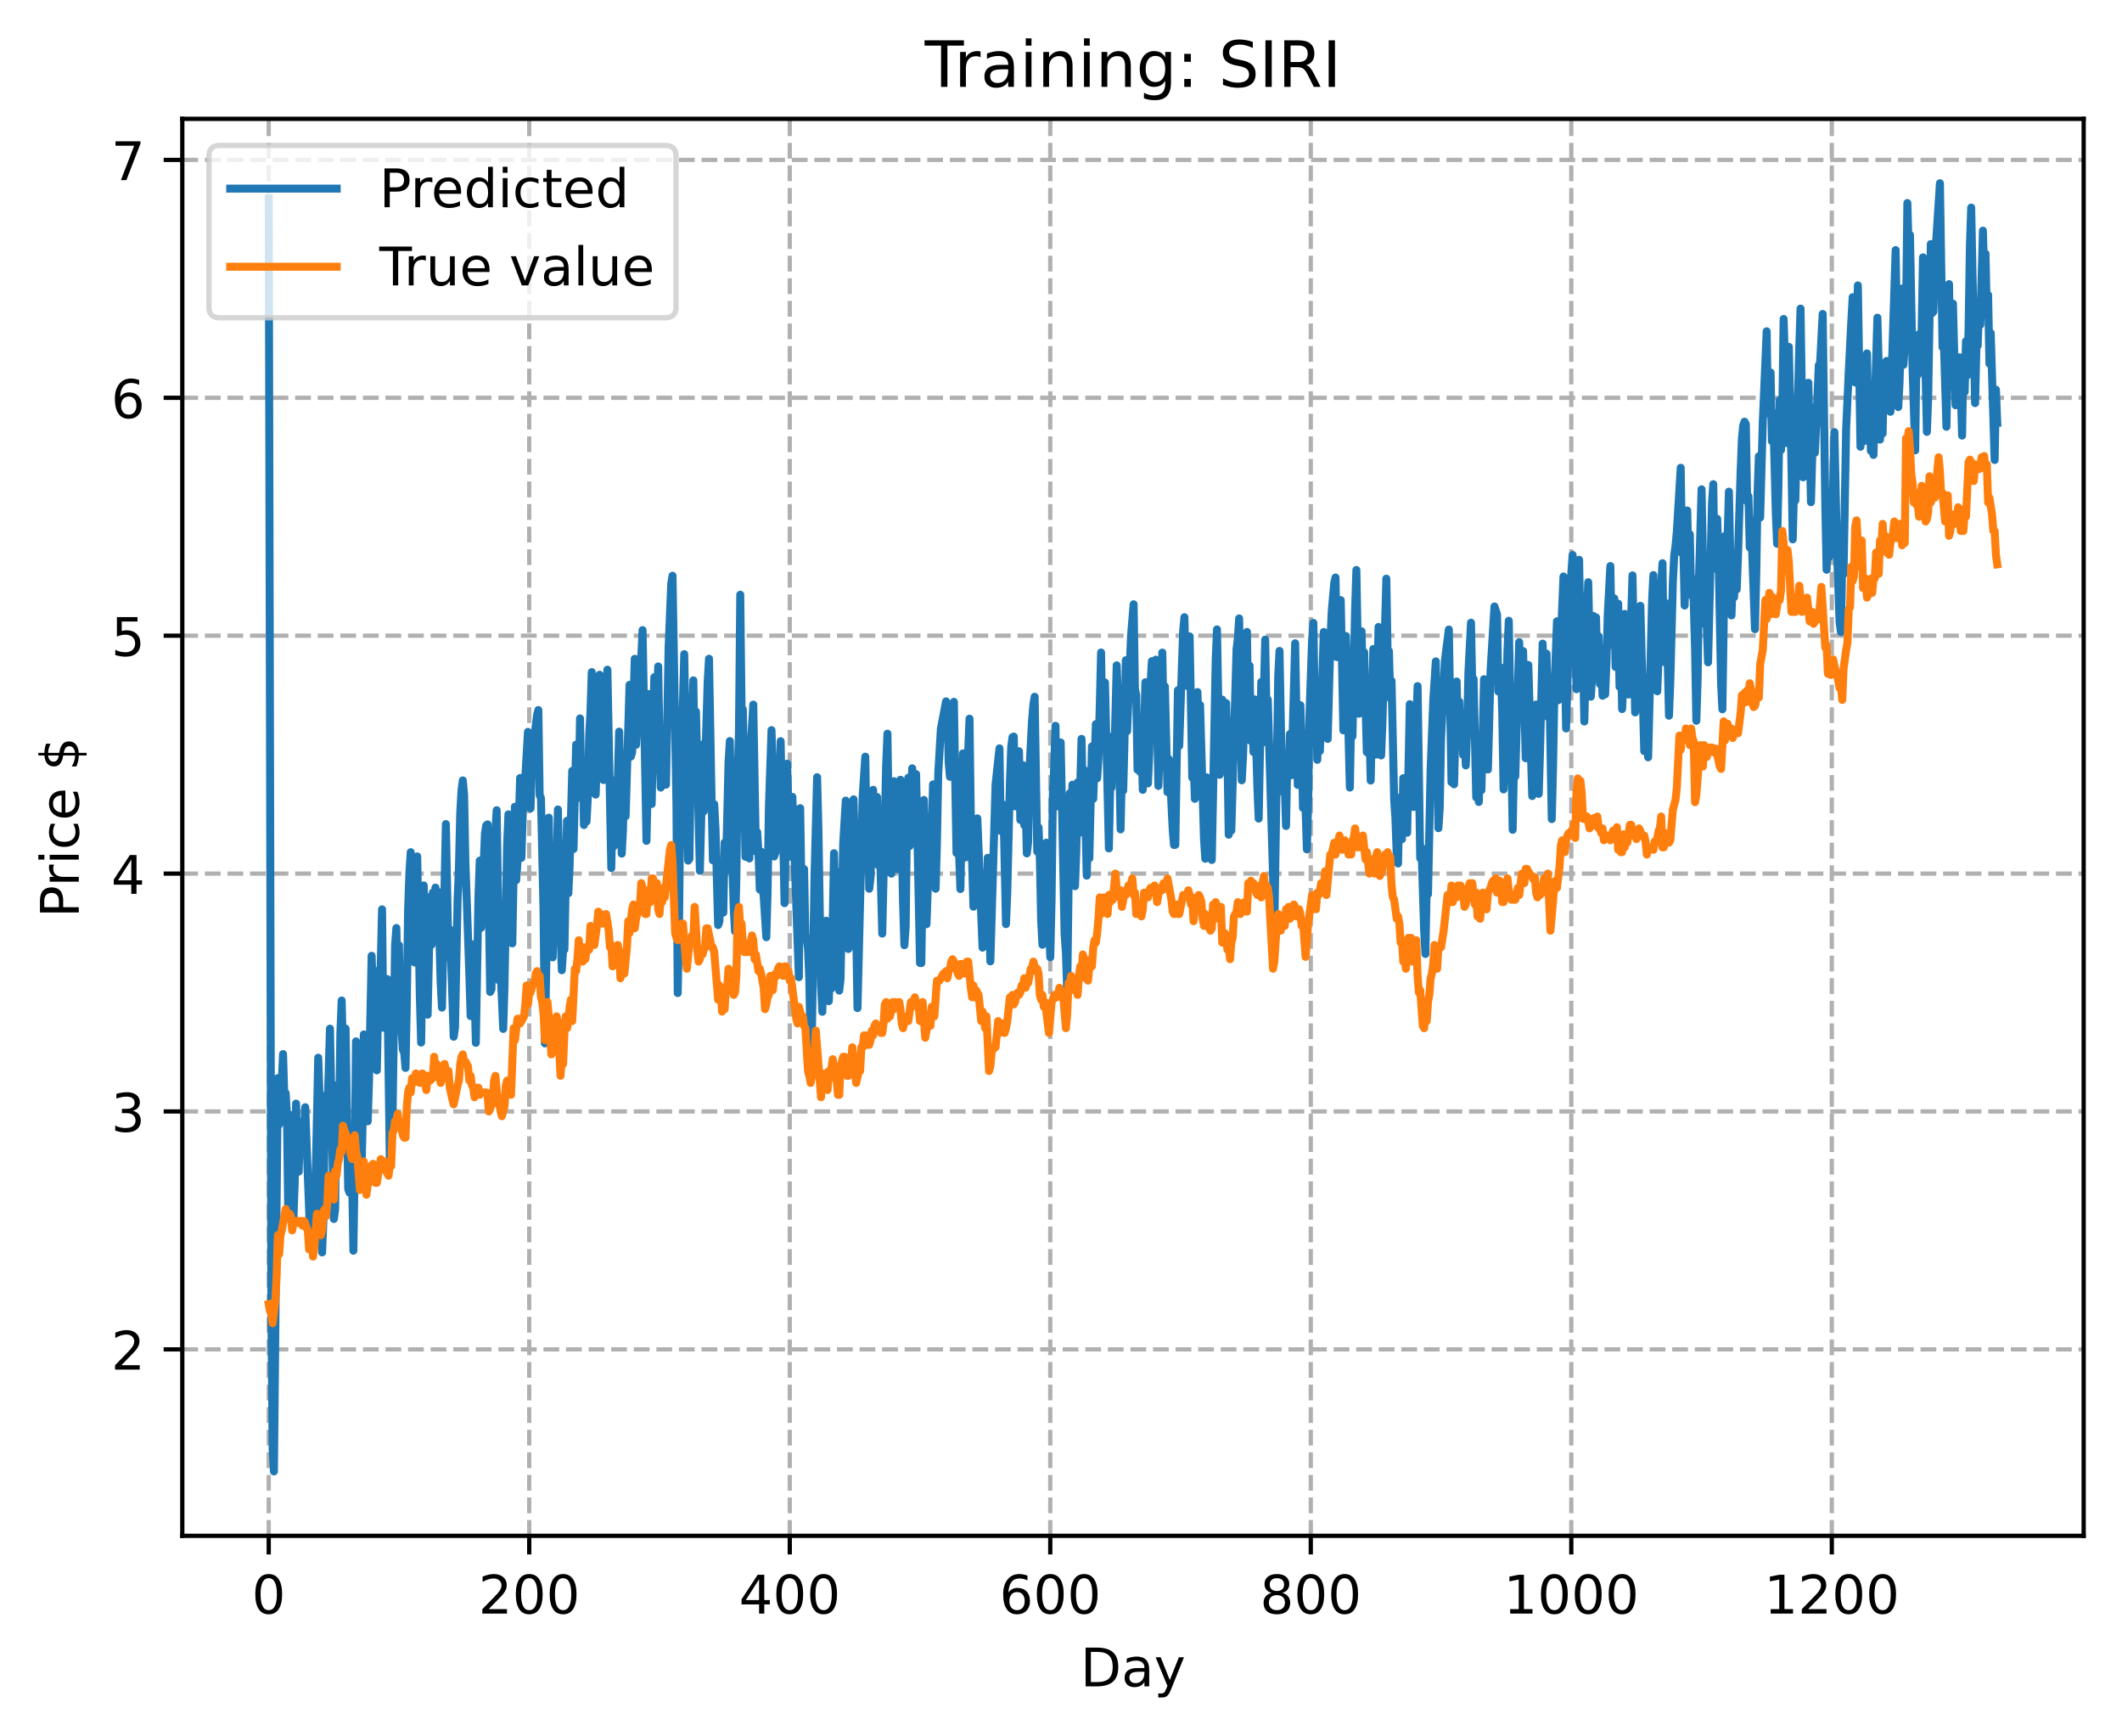 <?xml version="1.0" encoding="utf-8" standalone="no"?>
<!DOCTYPE svg PUBLIC "-//W3C//DTD SVG 1.1//EN"
  "http://www.w3.org/Graphics/SVG/1.1/DTD/svg11.dtd">
<!-- Created with matplotlib (https://matplotlib.org/) -->
<svg height="325.986pt" version="1.1" viewBox="0 0 398.561 325.986" width="398.561pt" xmlns="http://www.w3.org/2000/svg" xmlns:xlink="http://www.w3.org/1999/xlink">
 <defs>
  <style type="text/css">
*{stroke-linecap:butt;stroke-linejoin:round;}
  </style>
 </defs>
 <g id="figure_1">
  <g id="patch_1">
   <path d="M 0 325.986 
L 398.561 325.986 
L 398.561 0 
L 0 0 
z
" style="fill:#ffffff;"/>
  </g>
  <g id="axes_1">
   <g id="patch_2">
    <path d="M 34.241 288.43 
L 391.361 288.43 
L 391.361 22.318 
L 34.241 22.318 
z
" style="fill:#ffffff;"/>
   </g>
   <g id="matplotlib.axis_1">
    <g id="xtick_1">
     <g id="line2d_1">
      <path clip-path="url(#p7ef782ba8b)" d="M 50.473 288.43 
L 50.473 22.318 
" style="fill:none;stroke:#b0b0b0;stroke-dasharray:2.96,1.28;stroke-dashoffset:0;stroke-width:0.8;"/>
     </g>
     <g id="line2d_2">
      <defs>
       <path d="M 0 0 
L 0 3.5 
" id="m49ff17527c" style="stroke:#000000;stroke-width:0.8;"/>
      </defs>
      <g>
       <use style="stroke:#000000;stroke-width:0.8;" x="50.473" xlink:href="#m49ff17527c" y="288.43"/>
      </g>
     </g>
     <g id="text_1">
      <!-- 0 -->
      <defs>
       <path d="M 31.781 66.406 
Q 24.172 66.406 20.328 58.906 
Q 16.5 51.422 16.5 36.375 
Q 16.5 21.391 20.328 13.891 
Q 24.172 6.391 31.781 6.391 
Q 39.453 6.391 43.281 13.891 
Q 47.125 21.391 47.125 36.375 
Q 47.125 51.422 43.281 58.906 
Q 39.453 66.406 31.781 66.406 
z
M 31.781 74.219 
Q 44.047 74.219 50.516 64.516 
Q 56.984 54.828 56.984 36.375 
Q 56.984 17.969 50.516 8.266 
Q 44.047 -1.422 31.781 -1.422 
Q 19.531 -1.422 13.062 8.266 
Q 6.594 17.969 6.594 36.375 
Q 6.594 54.828 13.062 64.516 
Q 19.531 74.219 31.781 74.219 
z
" id="DejaVuSans-48"/>
      </defs>
      <g transform="translate(47.292 303.029)scale(0.1 -0.1)">
       <use xlink:href="#DejaVuSans-48"/>
      </g>
     </g>
    </g>
    <g id="xtick_2">
     <g id="line2d_3">
      <path clip-path="url(#p7ef782ba8b)" d="M 99.404 288.43 
L 99.404 22.318 
" style="fill:none;stroke:#b0b0b0;stroke-dasharray:2.96,1.28;stroke-dashoffset:0;stroke-width:0.8;"/>
     </g>
     <g id="line2d_4">
      <g>
       <use style="stroke:#000000;stroke-width:0.8;" x="99.404" xlink:href="#m49ff17527c" y="288.43"/>
      </g>
     </g>
     <g id="text_2">
      <!-- 200 -->
      <defs>
       <path d="M 19.188 8.297 
L 53.609 8.297 
L 53.609 0 
L 7.328 0 
L 7.328 8.297 
Q 12.938 14.109 22.625 23.891 
Q 32.328 33.688 34.812 36.531 
Q 39.547 41.844 41.422 45.531 
Q 43.312 49.219 43.312 52.781 
Q 43.312 58.594 39.234 62.25 
Q 35.156 65.922 28.609 65.922 
Q 23.969 65.922 18.812 64.312 
Q 13.672 62.703 7.812 59.422 
L 7.812 69.391 
Q 13.766 71.781 18.938 73 
Q 24.125 74.219 28.422 74.219 
Q 39.75 74.219 46.484 68.547 
Q 53.219 62.891 53.219 53.422 
Q 53.219 48.922 51.531 44.891 
Q 49.859 40.875 45.406 35.406 
Q 44.188 33.984 37.641 27.219 
Q 31.109 20.453 19.188 8.297 
z
" id="DejaVuSans-50"/>
      </defs>
      <g transform="translate(89.86 303.029)scale(0.1 -0.1)">
       <use xlink:href="#DejaVuSans-50"/>
       <use x="63.623" xlink:href="#DejaVuSans-48"/>
       <use x="127.246" xlink:href="#DejaVuSans-48"/>
      </g>
     </g>
    </g>
    <g id="xtick_3">
     <g id="line2d_5">
      <path clip-path="url(#p7ef782ba8b)" d="M 148.335 288.43 
L 148.335 22.318 
" style="fill:none;stroke:#b0b0b0;stroke-dasharray:2.96,1.28;stroke-dashoffset:0;stroke-width:0.8;"/>
     </g>
     <g id="line2d_6">
      <g>
       <use style="stroke:#000000;stroke-width:0.8;" x="148.335" xlink:href="#m49ff17527c" y="288.43"/>
      </g>
     </g>
     <g id="text_3">
      <!-- 400 -->
      <defs>
       <path d="M 37.797 64.312 
L 12.891 25.391 
L 37.797 25.391 
z
M 35.203 72.906 
L 47.609 72.906 
L 47.609 25.391 
L 58.016 25.391 
L 58.016 17.188 
L 47.609 17.188 
L 47.609 0 
L 37.797 0 
L 37.797 17.188 
L 4.891 17.188 
L 4.891 26.703 
z
" id="DejaVuSans-52"/>
      </defs>
      <g transform="translate(138.791 303.029)scale(0.1 -0.1)">
       <use xlink:href="#DejaVuSans-52"/>
       <use x="63.623" xlink:href="#DejaVuSans-48"/>
       <use x="127.246" xlink:href="#DejaVuSans-48"/>
      </g>
     </g>
    </g>
    <g id="xtick_4">
     <g id="line2d_7">
      <path clip-path="url(#p7ef782ba8b)" d="M 197.265 288.43 
L 197.265 22.318 
" style="fill:none;stroke:#b0b0b0;stroke-dasharray:2.96,1.28;stroke-dashoffset:0;stroke-width:0.8;"/>
     </g>
     <g id="line2d_8">
      <g>
       <use style="stroke:#000000;stroke-width:0.8;" x="197.265" xlink:href="#m49ff17527c" y="288.43"/>
      </g>
     </g>
     <g id="text_4">
      <!-- 600 -->
      <defs>
       <path d="M 33.016 40.375 
Q 26.375 40.375 22.484 35.828 
Q 18.609 31.297 18.609 23.391 
Q 18.609 15.531 22.484 10.953 
Q 26.375 6.391 33.016 6.391 
Q 39.656 6.391 43.531 10.953 
Q 47.406 15.531 47.406 23.391 
Q 47.406 31.297 43.531 35.828 
Q 39.656 40.375 33.016 40.375 
z
M 52.594 71.297 
L 52.594 62.312 
Q 48.875 64.062 45.094 64.984 
Q 41.312 65.922 37.594 65.922 
Q 27.828 65.922 22.672 59.328 
Q 17.531 52.734 16.797 39.406 
Q 19.672 43.656 24.016 45.922 
Q 28.375 48.188 33.594 48.188 
Q 44.578 48.188 50.953 41.516 
Q 57.328 34.859 57.328 23.391 
Q 57.328 12.156 50.688 5.359 
Q 44.047 -1.422 33.016 -1.422 
Q 20.359 -1.422 13.672 8.266 
Q 6.984 17.969 6.984 36.375 
Q 6.984 53.656 15.188 63.938 
Q 23.391 74.219 37.203 74.219 
Q 40.922 74.219 44.703 73.484 
Q 48.484 72.75 52.594 71.297 
z
" id="DejaVuSans-54"/>
      </defs>
      <g transform="translate(187.721 303.029)scale(0.1 -0.1)">
       <use xlink:href="#DejaVuSans-54"/>
       <use x="63.623" xlink:href="#DejaVuSans-48"/>
       <use x="127.246" xlink:href="#DejaVuSans-48"/>
      </g>
     </g>
    </g>
    <g id="xtick_5">
     <g id="line2d_9">
      <path clip-path="url(#p7ef782ba8b)" d="M 246.196 288.43 
L 246.196 22.318 
" style="fill:none;stroke:#b0b0b0;stroke-dasharray:2.96,1.28;stroke-dashoffset:0;stroke-width:0.8;"/>
     </g>
     <g id="line2d_10">
      <g>
       <use style="stroke:#000000;stroke-width:0.8;" x="246.196" xlink:href="#m49ff17527c" y="288.43"/>
      </g>
     </g>
     <g id="text_5">
      <!-- 800 -->
      <defs>
       <path d="M 31.781 34.625 
Q 24.75 34.625 20.719 30.859 
Q 16.703 27.094 16.703 20.516 
Q 16.703 13.922 20.719 10.156 
Q 24.75 6.391 31.781 6.391 
Q 38.812 6.391 42.859 10.172 
Q 46.922 13.969 46.922 20.516 
Q 46.922 27.094 42.891 30.859 
Q 38.875 34.625 31.781 34.625 
z
M 21.922 38.812 
Q 15.578 40.375 12.031 44.719 
Q 8.5 49.078 8.5 55.328 
Q 8.5 64.062 14.719 69.141 
Q 20.953 74.219 31.781 74.219 
Q 42.672 74.219 48.875 69.141 
Q 55.078 64.062 55.078 55.328 
Q 55.078 49.078 51.531 44.719 
Q 48 40.375 41.703 38.812 
Q 48.828 37.156 52.797 32.312 
Q 56.781 27.484 56.781 20.516 
Q 56.781 9.906 50.312 4.234 
Q 43.844 -1.422 31.781 -1.422 
Q 19.734 -1.422 13.25 4.234 
Q 6.781 9.906 6.781 20.516 
Q 6.781 27.484 10.781 32.312 
Q 14.797 37.156 21.922 38.812 
z
M 18.312 54.391 
Q 18.312 48.734 21.844 45.562 
Q 25.391 42.391 31.781 42.391 
Q 38.141 42.391 41.719 45.562 
Q 45.312 48.734 45.312 54.391 
Q 45.312 60.062 41.719 63.234 
Q 38.141 66.406 31.781 66.406 
Q 25.391 66.406 21.844 63.234 
Q 18.312 60.062 18.312 54.391 
z
" id="DejaVuSans-56"/>
      </defs>
      <g transform="translate(236.652 303.029)scale(0.1 -0.1)">
       <use xlink:href="#DejaVuSans-56"/>
       <use x="63.623" xlink:href="#DejaVuSans-48"/>
       <use x="127.246" xlink:href="#DejaVuSans-48"/>
      </g>
     </g>
    </g>
    <g id="xtick_6">
     <g id="line2d_11">
      <path clip-path="url(#p7ef782ba8b)" d="M 295.126 288.43 
L 295.126 22.318 
" style="fill:none;stroke:#b0b0b0;stroke-dasharray:2.96,1.28;stroke-dashoffset:0;stroke-width:0.8;"/>
     </g>
     <g id="line2d_12">
      <g>
       <use style="stroke:#000000;stroke-width:0.8;" x="295.126" xlink:href="#m49ff17527c" y="288.43"/>
      </g>
     </g>
     <g id="text_6">
      <!-- 1000 -->
      <defs>
       <path d="M 12.406 8.297 
L 28.516 8.297 
L 28.516 63.922 
L 10.984 60.406 
L 10.984 69.391 
L 28.422 72.906 
L 38.281 72.906 
L 38.281 8.297 
L 54.391 8.297 
L 54.391 0 
L 12.406 0 
z
" id="DejaVuSans-49"/>
      </defs>
      <g transform="translate(282.401 303.029)scale(0.1 -0.1)">
       <use xlink:href="#DejaVuSans-49"/>
       <use x="63.623" xlink:href="#DejaVuSans-48"/>
       <use x="127.246" xlink:href="#DejaVuSans-48"/>
       <use x="190.869" xlink:href="#DejaVuSans-48"/>
      </g>
     </g>
    </g>
    <g id="xtick_7">
     <g id="line2d_13">
      <path clip-path="url(#p7ef782ba8b)" d="M 344.057 288.43 
L 344.057 22.318 
" style="fill:none;stroke:#b0b0b0;stroke-dasharray:2.96,1.28;stroke-dashoffset:0;stroke-width:0.8;"/>
     </g>
     <g id="line2d_14">
      <g>
       <use style="stroke:#000000;stroke-width:0.8;" x="344.057" xlink:href="#m49ff17527c" y="288.43"/>
      </g>
     </g>
     <g id="text_7">
      <!-- 1200 -->
      <g transform="translate(331.332 303.029)scale(0.1 -0.1)">
       <use xlink:href="#DejaVuSans-49"/>
       <use x="63.623" xlink:href="#DejaVuSans-50"/>
       <use x="127.246" xlink:href="#DejaVuSans-48"/>
       <use x="190.869" xlink:href="#DejaVuSans-48"/>
      </g>
     </g>
    </g>
    <g id="text_8">
     <!-- Day -->
     <defs>
      <path d="M 19.672 64.797 
L 19.672 8.109 
L 31.594 8.109 
Q 46.688 8.109 53.688 14.938 
Q 60.688 21.781 60.688 36.531 
Q 60.688 51.172 53.688 57.984 
Q 46.688 64.797 31.594 64.797 
z
M 9.812 72.906 
L 30.078 72.906 
Q 51.266 72.906 61.172 64.094 
Q 71.094 55.281 71.094 36.531 
Q 71.094 17.672 61.125 8.828 
Q 51.172 0 30.078 0 
L 9.812 0 
z
" id="DejaVuSans-68"/>
      <path d="M 34.281 27.484 
Q 23.391 27.484 19.188 25 
Q 14.984 22.516 14.984 16.5 
Q 14.984 11.719 18.141 8.906 
Q 21.297 6.109 26.703 6.109 
Q 34.188 6.109 38.703 11.406 
Q 43.219 16.703 43.219 25.484 
L 43.219 27.484 
z
M 52.203 31.203 
L 52.203 0 
L 43.219 0 
L 43.219 8.297 
Q 40.141 3.328 35.547 0.953 
Q 30.953 -1.422 24.312 -1.422 
Q 15.922 -1.422 10.953 3.297 
Q 6 8.016 6 15.922 
Q 6 25.141 12.172 29.828 
Q 18.359 34.516 30.609 34.516 
L 43.219 34.516 
L 43.219 35.406 
Q 43.219 41.609 39.141 45 
Q 35.062 48.391 27.688 48.391 
Q 23 48.391 18.547 47.266 
Q 14.109 46.141 10.016 43.891 
L 10.016 52.203 
Q 14.938 54.109 19.578 55.047 
Q 24.219 56 28.609 56 
Q 40.484 56 46.344 49.844 
Q 52.203 43.703 52.203 31.203 
z
" id="DejaVuSans-97"/>
      <path d="M 32.172 -5.078 
Q 28.375 -14.844 24.75 -17.812 
Q 21.141 -20.797 15.094 -20.797 
L 7.906 -20.797 
L 7.906 -13.281 
L 13.188 -13.281 
Q 16.891 -13.281 18.938 -11.516 
Q 21 -9.766 23.484 -3.219 
L 25.094 0.875 
L 2.984 54.688 
L 12.5 54.688 
L 29.594 11.922 
L 46.688 54.688 
L 56.203 54.688 
z
" id="DejaVuSans-121"/>
     </defs>
     <g transform="translate(202.927 316.707)scale(0.1 -0.1)">
      <use xlink:href="#DejaVuSans-68"/>
      <use x="77.002" xlink:href="#DejaVuSans-97"/>
      <use x="138.281" xlink:href="#DejaVuSans-121"/>
     </g>
    </g>
   </g>
   <g id="matplotlib.axis_2">
    <g id="ytick_1">
     <g id="line2d_15">
      <path clip-path="url(#p7ef782ba8b)" d="M 34.241 253.416 
L 391.361 253.416 
" style="fill:none;stroke:#b0b0b0;stroke-dasharray:2.96,1.28;stroke-dashoffset:0;stroke-width:0.8;"/>
     </g>
     <g id="line2d_16">
      <defs>
       <path d="M 0 0 
L -3.5 0 
" id="m8808a8179e" style="stroke:#000000;stroke-width:0.8;"/>
      </defs>
      <g>
       <use style="stroke:#000000;stroke-width:0.8;" x="34.241" xlink:href="#m8808a8179e" y="253.416"/>
      </g>
     </g>
     <g id="text_9">
      <!-- 2 -->
      <g transform="translate(20.878 257.215)scale(0.1 -0.1)">
       <use xlink:href="#DejaVuSans-50"/>
      </g>
     </g>
    </g>
    <g id="ytick_2">
     <g id="line2d_17">
      <path clip-path="url(#p7ef782ba8b)" d="M 34.241 208.738 
L 391.361 208.738 
" style="fill:none;stroke:#b0b0b0;stroke-dasharray:2.96,1.28;stroke-dashoffset:0;stroke-width:0.8;"/>
     </g>
     <g id="line2d_18">
      <g>
       <use style="stroke:#000000;stroke-width:0.8;" x="34.241" xlink:href="#m8808a8179e" y="208.738"/>
      </g>
     </g>
     <g id="text_10">
      <!-- 3 -->
      <defs>
       <path d="M 40.578 39.312 
Q 47.656 37.797 51.625 33 
Q 55.609 28.219 55.609 21.188 
Q 55.609 10.406 48.188 4.484 
Q 40.766 -1.422 27.094 -1.422 
Q 22.516 -1.422 17.656 -0.516 
Q 12.797 0.391 7.625 2.203 
L 7.625 11.719 
Q 11.719 9.328 16.594 8.109 
Q 21.484 6.891 26.812 6.891 
Q 36.078 6.891 40.938 10.547 
Q 45.797 14.203 45.797 21.188 
Q 45.797 27.641 41.281 31.266 
Q 36.766 34.906 28.719 34.906 
L 20.219 34.906 
L 20.219 43.016 
L 29.109 43.016 
Q 36.375 43.016 40.234 45.922 
Q 44.094 48.828 44.094 54.297 
Q 44.094 59.906 40.109 62.906 
Q 36.141 65.922 28.719 65.922 
Q 24.656 65.922 20.016 65.031 
Q 15.375 64.156 9.812 62.312 
L 9.812 71.094 
Q 15.438 72.656 20.344 73.438 
Q 25.25 74.219 29.594 74.219 
Q 40.828 74.219 47.359 69.109 
Q 53.906 64.016 53.906 55.328 
Q 53.906 49.266 50.438 45.094 
Q 46.969 40.922 40.578 39.312 
z
" id="DejaVuSans-51"/>
      </defs>
      <g transform="translate(20.878 212.538)scale(0.1 -0.1)">
       <use xlink:href="#DejaVuSans-51"/>
      </g>
     </g>
    </g>
    <g id="ytick_3">
     <g id="line2d_19">
      <path clip-path="url(#p7ef782ba8b)" d="M 34.241 164.061 
L 391.361 164.061 
" style="fill:none;stroke:#b0b0b0;stroke-dasharray:2.96,1.28;stroke-dashoffset:0;stroke-width:0.8;"/>
     </g>
     <g id="line2d_20">
      <g>
       <use style="stroke:#000000;stroke-width:0.8;" x="34.241" xlink:href="#m8808a8179e" y="164.061"/>
      </g>
     </g>
     <g id="text_11">
      <!-- 4 -->
      <g transform="translate(20.878 167.861)scale(0.1 -0.1)">
       <use xlink:href="#DejaVuSans-52"/>
      </g>
     </g>
    </g>
    <g id="ytick_4">
     <g id="line2d_21">
      <path clip-path="url(#p7ef782ba8b)" d="M 34.241 119.384 
L 391.361 119.384 
" style="fill:none;stroke:#b0b0b0;stroke-dasharray:2.96,1.28;stroke-dashoffset:0;stroke-width:0.8;"/>
     </g>
     <g id="line2d_22">
      <g>
       <use style="stroke:#000000;stroke-width:0.8;" x="34.241" xlink:href="#m8808a8179e" y="119.384"/>
      </g>
     </g>
     <g id="text_12">
      <!-- 5 -->
      <defs>
       <path d="M 10.797 72.906 
L 49.516 72.906 
L 49.516 64.594 
L 19.828 64.594 
L 19.828 46.734 
Q 21.969 47.469 24.109 47.828 
Q 26.266 48.188 28.422 48.188 
Q 40.625 48.188 47.75 41.5 
Q 54.891 34.812 54.891 23.391 
Q 54.891 11.625 47.562 5.094 
Q 40.234 -1.422 26.906 -1.422 
Q 22.312 -1.422 17.547 -0.641 
Q 12.797 0.141 7.719 1.703 
L 7.719 11.625 
Q 12.109 9.234 16.797 8.062 
Q 21.484 6.891 26.703 6.891 
Q 35.156 6.891 40.078 11.328 
Q 45.016 15.766 45.016 23.391 
Q 45.016 31 40.078 35.438 
Q 35.156 39.891 26.703 39.891 
Q 22.75 39.891 18.812 39.016 
Q 14.891 38.141 10.797 36.281 
z
" id="DejaVuSans-53"/>
      </defs>
      <g transform="translate(20.878 123.184)scale(0.1 -0.1)">
       <use xlink:href="#DejaVuSans-53"/>
      </g>
     </g>
    </g>
    <g id="ytick_5">
     <g id="line2d_23">
      <path clip-path="url(#p7ef782ba8b)" d="M 34.241 74.707 
L 391.361 74.707 
" style="fill:none;stroke:#b0b0b0;stroke-dasharray:2.96,1.28;stroke-dashoffset:0;stroke-width:0.8;"/>
     </g>
     <g id="line2d_24">
      <g>
       <use style="stroke:#000000;stroke-width:0.8;" x="34.241" xlink:href="#m8808a8179e" y="74.707"/>
      </g>
     </g>
     <g id="text_13">
      <!-- 6 -->
      <g transform="translate(20.878 78.506)scale(0.1 -0.1)">
       <use xlink:href="#DejaVuSans-54"/>
      </g>
     </g>
    </g>
    <g id="ytick_6">
     <g id="line2d_25">
      <path clip-path="url(#p7ef782ba8b)" d="M 34.241 30.03 
L 391.361 30.03 
" style="fill:none;stroke:#b0b0b0;stroke-dasharray:2.96,1.28;stroke-dashoffset:0;stroke-width:0.8;"/>
     </g>
     <g id="line2d_26">
      <g>
       <use style="stroke:#000000;stroke-width:0.8;" x="34.241" xlink:href="#m8808a8179e" y="30.03"/>
      </g>
     </g>
     <g id="text_14">
      <!-- 7 -->
      <defs>
       <path d="M 8.203 72.906 
L 55.078 72.906 
L 55.078 68.703 
L 28.609 0 
L 18.312 0 
L 43.219 64.594 
L 8.203 64.594 
z
" id="DejaVuSans-55"/>
      </defs>
      <g transform="translate(20.878 33.829)scale(0.1 -0.1)">
       <use xlink:href="#DejaVuSans-55"/>
      </g>
     </g>
    </g>
    <g id="text_15">
     <!-- Price $ -->
     <defs>
      <path d="M 19.672 64.797 
L 19.672 37.406 
L 32.078 37.406 
Q 38.969 37.406 42.719 40.969 
Q 46.484 44.531 46.484 51.125 
Q 46.484 57.672 42.719 61.234 
Q 38.969 64.797 32.078 64.797 
z
M 9.812 72.906 
L 32.078 72.906 
Q 44.344 72.906 50.609 67.359 
Q 56.891 61.812 56.891 51.125 
Q 56.891 40.328 50.609 34.812 
Q 44.344 29.297 32.078 29.297 
L 19.672 29.297 
L 19.672 0 
L 9.812 0 
z
" id="DejaVuSans-80"/>
      <path d="M 41.109 46.297 
Q 39.594 47.172 37.812 47.578 
Q 36.031 48 33.891 48 
Q 26.266 48 22.188 43.047 
Q 18.109 38.094 18.109 28.812 
L 18.109 0 
L 9.078 0 
L 9.078 54.688 
L 18.109 54.688 
L 18.109 46.188 
Q 20.953 51.172 25.484 53.578 
Q 30.031 56 36.531 56 
Q 37.453 56 38.578 55.875 
Q 39.703 55.766 41.062 55.516 
z
" id="DejaVuSans-114"/>
      <path d="M 9.422 54.688 
L 18.406 54.688 
L 18.406 0 
L 9.422 0 
z
M 9.422 75.984 
L 18.406 75.984 
L 18.406 64.594 
L 9.422 64.594 
z
" id="DejaVuSans-105"/>
      <path d="M 48.781 52.594 
L 48.781 44.188 
Q 44.969 46.297 41.141 47.344 
Q 37.312 48.391 33.406 48.391 
Q 24.656 48.391 19.812 42.844 
Q 14.984 37.312 14.984 27.297 
Q 14.984 17.281 19.812 11.734 
Q 24.656 6.203 33.406 6.203 
Q 37.312 6.203 41.141 7.25 
Q 44.969 8.297 48.781 10.406 
L 48.781 2.094 
Q 45.016 0.344 40.984 -0.531 
Q 36.969 -1.422 32.422 -1.422 
Q 20.062 -1.422 12.781 6.344 
Q 5.516 14.109 5.516 27.297 
Q 5.516 40.672 12.859 48.328 
Q 20.219 56 33.016 56 
Q 37.156 56 41.109 55.141 
Q 45.062 54.297 48.781 52.594 
z
" id="DejaVuSans-99"/>
      <path d="M 56.203 29.594 
L 56.203 25.203 
L 14.891 25.203 
Q 15.484 15.922 20.484 11.062 
Q 25.484 6.203 34.422 6.203 
Q 39.594 6.203 44.453 7.469 
Q 49.312 8.734 54.109 11.281 
L 54.109 2.781 
Q 49.266 0.734 44.188 -0.344 
Q 39.109 -1.422 33.891 -1.422 
Q 20.797 -1.422 13.156 6.188 
Q 5.516 13.812 5.516 26.812 
Q 5.516 40.234 12.766 48.109 
Q 20.016 56 32.328 56 
Q 43.359 56 49.781 48.891 
Q 56.203 41.797 56.203 29.594 
z
M 47.219 32.234 
Q 47.125 39.594 43.094 43.984 
Q 39.062 48.391 32.422 48.391 
Q 24.906 48.391 20.391 44.141 
Q 15.875 39.891 15.188 32.172 
z
" id="DejaVuSans-101"/>
      <path id="DejaVuSans-32"/>
      <path d="M 33.797 -14.703 
L 28.906 -14.703 
L 28.859 0 
Q 23.734 0.094 18.609 1.188 
Q 13.484 2.297 8.297 4.5 
L 8.297 13.281 
Q 13.281 10.156 18.375 8.562 
Q 23.484 6.984 28.906 6.938 
L 28.906 29.203 
Q 18.109 30.953 13.203 35.156 
Q 8.297 39.359 8.297 46.688 
Q 8.297 54.641 13.625 59.219 
Q 18.953 63.812 28.906 64.5 
L 28.906 75.984 
L 33.797 75.984 
L 33.797 64.656 
Q 38.328 64.453 42.578 63.688 
Q 46.828 62.938 50.875 61.625 
L 50.875 53.078 
Q 46.828 55.125 42.547 56.25 
Q 38.281 57.375 33.797 57.562 
L 33.797 36.719 
Q 44.875 35.016 50.094 30.609 
Q 55.328 26.219 55.328 18.609 
Q 55.328 10.359 49.781 5.594 
Q 44.234 0.828 33.797 0.094 
z
M 28.906 37.594 
L 28.906 57.625 
Q 23.25 56.984 20.266 54.391 
Q 17.281 51.812 17.281 47.516 
Q 17.281 43.312 20.031 40.969 
Q 22.797 38.625 28.906 37.594 
z
M 33.797 28.219 
L 33.797 7.078 
Q 39.984 7.906 43.141 10.594 
Q 46.297 13.281 46.297 17.672 
Q 46.297 21.969 43.281 24.5 
Q 40.281 27.047 33.797 28.219 
z
" id="DejaVuSans-36"/>
     </defs>
     <g transform="translate(14.798 172.342)rotate(-90)scale(0.1 -0.1)">
      <use xlink:href="#DejaVuSans-80"/>
      <use x="58.553" xlink:href="#DejaVuSans-114"/>
      <use x="99.666" xlink:href="#DejaVuSans-105"/>
      <use x="127.449" xlink:href="#DejaVuSans-99"/>
      <use x="182.43" xlink:href="#DejaVuSans-101"/>
      <use x="243.953" xlink:href="#DejaVuSans-32"/>
      <use x="275.74" xlink:href="#DejaVuSans-36"/>
     </g>
    </g>
   </g>
   <g id="line2d_27">
    <path clip-path="url(#p7ef782ba8b)" d="M 50.473 37.265 
L 50.963 244.993 
L 51.207 272.342 
L 51.452 276.334 
L 52.186 202.476 
L 52.431 211.18 
L 52.675 208.488 
L 53.165 197.953 
L 53.409 206.245 
L 53.654 205.274 
L 53.898 209.345 
L 54.143 228.324 
L 54.388 214.87 
L 54.632 209.406 
L 54.877 222.448 
L 55.122 228.71 
L 55.366 221.866 
L 55.611 207.257 
L 55.856 217.619 
L 56.1 220.035 
L 56.345 211.234 
L 56.59 214.443 
L 56.834 210.645 
L 57.079 213.47 
L 57.324 207.936 
L 58.302 233.551 
L 58.547 223.764 
L 58.792 226.771 
L 59.036 232.927 
L 59.77 198.635 
L 60.015 205.731 
L 60.504 235.204 
L 60.749 228.928 
L 60.993 210.737 
L 61.238 205.692 
L 61.483 209.772 
L 61.972 193.18 
L 62.706 228.923 
L 62.951 227.103 
L 63.195 203.821 
L 63.44 216.903 
L 63.685 211.819 
L 63.929 194.042 
L 64.174 187.891 
L 64.419 197.808 
L 64.663 194.659 
L 64.908 193.164 
L 65.397 223.285 
L 65.642 223.984 
L 65.886 216.756 
L 66.131 220.952 
L 66.376 234.89 
L 66.62 219.023 
L 66.865 195.572 
L 67.11 200.617 
L 67.354 208.036 
L 67.599 218.889 
L 67.844 222.293 
L 68.088 211.904 
L 68.333 194.269 
L 68.578 204.821 
L 68.822 209.918 
L 69.067 210.582 
L 69.312 202.895 
L 69.801 179.492 
L 70.046 187.571 
L 70.29 182.272 
L 70.78 201.018 
L 71.024 189.054 
L 71.269 191.177 
L 71.758 170.771 
L 72.003 193.011 
L 72.247 184.203 
L 72.492 185.211 
L 72.737 183.877 
L 73.226 218.719 
L 73.471 194.263 
L 73.715 210.929 
L 74.205 177.473 
L 74.449 174.282 
L 74.694 184.594 
L 74.939 177.518 
L 75.183 190.806 
L 75.428 193.374 
L 75.673 197.154 
L 75.917 197.684 
L 76.162 200.56 
L 76.407 188.546 
L 76.651 170.787 
L 76.896 163.823 
L 77.141 160.044 
L 77.385 174.711 
L 77.63 166.926 
L 77.874 180.752 
L 78.364 160.836 
L 78.853 187.041 
L 79.098 195.8 
L 79.587 166.291 
L 79.832 178.11 
L 80.321 190.56 
L 80.81 168.413 
L 81.055 177.425 
L 81.3 167.63 
L 81.544 175.265 
L 81.789 166.698 
L 82.034 172.908 
L 82.278 167.505 
L 82.768 184.628 
L 83.012 189.229 
L 83.746 154.758 
L 84.235 179.808 
L 84.48 174.543 
L 84.725 180.117 
L 85.214 194.7 
L 85.459 193.018 
L 85.948 168.881 
L 86.193 163.214 
L 86.437 152.698 
L 86.682 148.425 
L 86.927 146.562 
L 87.171 149.25 
L 87.416 161.902 
L 88.15 182.932 
L 88.395 190.822 
L 88.639 177.329 
L 88.884 180.782 
L 89.129 185.871 
L 89.373 195.849 
L 89.862 168.432 
L 90.107 161.627 
L 90.352 174.246 
L 91.086 156.468 
L 91.33 155.015 
L 91.575 154.814 
L 92.064 186.291 
L 92.309 185.778 
L 92.554 170.383 
L 93.043 156.073 
L 93.288 152.157 
L 93.777 184.186 
L 94.022 182.237 
L 94.511 193.232 
L 94.756 185.223 
L 95.245 158.73 
L 95.49 152.937 
L 95.734 165.788 
L 95.979 164.837 
L 96.223 177.171 
L 96.713 151.5 
L 96.957 165.301 
L 97.202 161.761 
L 97.691 146.107 
L 97.936 161.108 
L 98.181 152.803 
L 98.425 150.186 
L 99.159 137.445 
L 99.404 148.04 
L 99.649 151.819 
L 99.893 143.086 
L 100.138 139.866 
L 100.383 138.26 
L 100.872 134.302 
L 101.117 133.348 
L 101.361 149.338 
L 101.606 149.872 
L 102.095 171.491 
L 102.34 195.953 
L 102.829 169.089 
L 103.074 153.554 
L 103.318 169.542 
L 103.563 172.629 
L 103.808 179.787 
L 104.052 167.114 
L 104.297 174.427 
L 104.786 152.021 
L 105.276 174.954 
L 105.52 182.214 
L 105.765 178.292 
L 106.01 178.338 
L 106.499 154.147 
L 106.744 167.756 
L 106.988 162.7 
L 107.478 144.759 
L 107.722 159.452 
L 108.211 139.838 
L 108.456 149.887 
L 108.701 147.29 
L 108.945 134.924 
L 109.19 149.566 
L 109.435 143.228 
L 109.679 154.942 
L 109.924 145.554 
L 110.169 154.279 
L 110.413 149.533 
L 110.658 138.109 
L 110.903 133.761 
L 111.147 126.22 
L 111.392 137.769 
L 111.637 137.237 
L 111.881 149.229 
L 112.615 126.714 
L 112.86 139.119 
L 113.105 135.041 
L 113.349 146.493 
L 113.838 131.591 
L 114.083 125.769 
L 114.817 163.011 
L 115.062 150.349 
L 115.306 158.907 
L 115.551 146.523 
L 115.796 152.844 
L 116.04 146.731 
L 116.285 137.398 
L 116.774 160.314 
L 117.019 155.671 
L 117.264 141.945 
L 117.508 153.295 
L 118.242 128.613 
L 118.487 142.088 
L 118.732 141.295 
L 119.221 123.724 
L 119.466 139.874 
L 119.955 130.598 
L 120.199 128.419 
L 120.689 118.343 
L 121.423 157.917 
L 121.667 147.034 
L 121.912 130.342 
L 122.401 150.995 
L 122.891 127.186 
L 123.135 139.692 
L 123.625 125.151 
L 123.869 140.223 
L 124.114 147.907 
L 124.359 139.529 
L 124.603 146.62 
L 124.848 137.803 
L 125.093 147.364 
L 125.582 121.568 
L 126.071 109.621 
L 126.316 108.126 
L 127.05 151.071 
L 127.294 186.497 
L 127.539 173.259 
L 127.784 150.275 
L 128.518 122.849 
L 129.007 151.55 
L 129.252 161.624 
L 129.496 161.278 
L 129.741 143.891 
L 130.23 127.768 
L 130.475 143.362 
L 130.72 133.639 
L 131.453 163.534 
L 131.698 154.194 
L 131.943 139.808 
L 132.187 152.376 
L 132.921 127.883 
L 133.166 123.707 
L 133.655 150.26 
L 133.9 161.575 
L 134.145 151.024 
L 134.389 155.614 
L 134.879 173.733 
L 135.123 173.028 
L 135.368 163.857 
L 135.613 164.405 
L 135.857 171.398 
L 136.102 158.227 
L 136.347 163.526 
L 136.836 143.123 
L 137.081 139.164 
L 137.57 162.474 
L 137.814 170.611 
L 138.059 174.899 
L 138.304 164.963 
L 138.548 146.377 
L 138.793 137.393 
L 139.038 111.688 
L 139.282 132.904 
L 139.527 133.234 
L 140.016 160.913 
L 140.261 147.409 
L 140.506 149.134 
L 140.75 161.219 
L 140.995 140.376 
L 141.484 132.323 
L 141.974 159.906 
L 142.218 156.253 
L 142.463 160.234 
L 142.708 167.054 
L 142.952 159.933 
L 143.197 166.293 
L 143.441 168.417 
L 143.931 176.008 
L 144.175 167.249 
L 144.42 151.438 
L 144.909 137.122 
L 145.154 145.932 
L 145.399 160.849 
L 145.643 160.128 
L 145.888 150.909 
L 146.133 157.502 
L 146.622 139.193 
L 146.867 151.34 
L 147.111 157.645 
L 147.356 169.62 
L 147.845 143.419 
L 148.09 152.637 
L 148.335 149.576 
L 148.579 160.907 
L 148.824 149.649 
L 150.047 183.51 
L 150.292 151.781 
L 150.536 167.317 
L 150.781 174.762 
L 151.026 163.222 
L 151.27 176.035 
L 151.515 176.139 
L 151.76 178.194 
L 152.004 183.722 
L 152.249 197.215 
L 152.494 193.75 
L 152.983 164.564 
L 153.472 145.957 
L 153.717 155.588 
L 154.206 185.018 
L 154.451 190.01 
L 154.696 181.461 
L 154.94 186.153 
L 155.185 172.915 
L 155.429 185.728 
L 155.674 188.023 
L 155.919 178.805 
L 156.163 185.663 
L 156.653 160.232 
L 156.897 171.477 
L 157.142 163.699 
L 157.631 186.035 
L 157.876 183.9 
L 158.365 158.525 
L 158.855 150.352 
L 159.344 178.217 
L 159.589 177.009 
L 159.833 163.013 
L 160.323 150.122 
L 160.567 160.304 
L 161.057 189.32 
L 162.035 149.441 
L 162.524 142.103 
L 162.769 157.781 
L 163.014 153.298 
L 163.258 166.912 
L 163.503 164.857 
L 163.992 148.326 
L 164.237 162.253 
L 164.482 154.045 
L 164.726 149.67 
L 164.971 162.489 
L 165.216 156.709 
L 165.705 175.333 
L 166.439 143.68 
L 166.684 137.787 
L 166.928 155.302 
L 167.173 150.243 
L 167.417 164.076 
L 167.907 146.707 
L 168.151 161.296 
L 168.396 152.201 
L 168.641 163.264 
L 169.13 146.442 
L 169.619 169.733 
L 169.864 177.511 
L 170.109 173.9 
L 170.353 153.905 
L 170.598 146.066 
L 170.843 158.898 
L 171.332 144.287 
L 171.577 155.193 
L 171.821 152.684 
L 172.066 145.376 
L 172.8 180.85 
L 173.045 180.88 
L 173.534 150.23 
L 174.023 173.571 
L 174.268 166.45 
L 174.512 155.072 
L 174.757 165.899 
L 175.246 147.304 
L 175.736 166.91 
L 175.98 158.183 
L 176.225 145.273 
L 176.714 136.89 
L 177.693 131.715 
L 177.938 132.496 
L 178.182 143.143 
L 178.427 145.888 
L 178.916 133.476 
L 179.161 131.804 
L 179.65 160.201 
L 179.895 153.622 
L 180.384 166.965 
L 180.873 141.479 
L 181.363 161.026 
L 181.607 153.21 
L 181.852 140.995 
L 182.097 134.971 
L 182.341 153.45 
L 182.831 170.282 
L 183.075 160.221 
L 183.32 164.509 
L 183.565 153.694 
L 184.054 165.741 
L 184.543 177.964 
L 184.788 166.472 
L 185.033 168.842 
L 185.277 173.795 
L 185.522 161.096 
L 186.011 180.546 
L 186.99 147.305 
L 187.724 140.536 
L 187.968 156.055 
L 188.213 155.951 
L 188.458 151.112 
L 188.947 173.553 
L 189.192 167.623 
L 189.681 147.101 
L 189.926 140.285 
L 190.17 138.433 
L 190.415 138.331 
L 190.66 151.434 
L 190.904 151.313 
L 191.393 141.094 
L 191.638 153.985 
L 191.883 150.641 
L 192.127 143.7 
L 192.372 154.97 
L 192.617 150.058 
L 192.861 160.272 
L 193.106 158.191 
L 193.351 144.616 
L 193.84 135.324 
L 194.085 132.373 
L 194.329 130.854 
L 194.819 159.928 
L 195.063 155.392 
L 195.308 161.353 
L 195.553 172.869 
L 195.797 177.427 
L 196.042 165.008 
L 196.287 167.839 
L 196.531 158.252 
L 197.265 179.773 
L 197.51 168.978 
L 197.754 149.158 
L 197.999 144.138 
L 198.244 136.305 
L 198.488 151.436 
L 199.222 139.438 
L 199.956 175.456 
L 200.201 178.917 
L 200.446 186.079 
L 200.935 148.962 
L 201.18 158.309 
L 201.424 147.366 
L 201.914 166.428 
L 202.158 159.713 
L 202.403 146.935 
L 202.648 156.456 
L 203.137 138.759 
L 203.381 149.845 
L 203.626 144.6 
L 204.115 164.448 
L 204.36 155.993 
L 204.605 161.187 
L 205.094 140.17 
L 205.339 150.025 
L 205.828 135.991 
L 206.073 146.168 
L 206.317 142.369 
L 206.807 122.54 
L 207.051 137.465 
L 207.541 128.17 
L 208.275 159.335 
L 208.519 147.204 
L 208.764 147.918 
L 209.009 138.242 
L 209.253 144.075 
L 209.742 124.947 
L 209.987 131.769 
L 210.476 155.755 
L 210.721 144.148 
L 210.966 148.476 
L 211.21 139.119 
L 211.455 123.993 
L 211.7 137.312 
L 212.434 119.371 
L 212.923 113.481 
L 213.168 129.406 
L 213.412 130.559 
L 213.657 144.564 
L 213.902 140.302 
L 214.146 144.974 
L 214.391 137.997 
L 214.636 148.333 
L 215.125 128.13 
L 215.614 147.124 
L 215.859 141.555 
L 216.103 128.437 
L 216.348 124.166 
L 216.593 134.645 
L 216.837 131.421 
L 217.082 123.887 
L 217.571 147.6 
L 218.061 133.667 
L 218.305 122.555 
L 218.55 135.611 
L 218.795 128.91 
L 219.284 148.761 
L 219.529 142.545 
L 219.773 145.918 
L 220.263 155.893 
L 220.507 158.696 
L 220.752 158.658 
L 221.241 129.62 
L 221.486 140.073 
L 221.975 125.528 
L 222.22 118.557 
L 222.464 115.91 
L 222.709 127.942 
L 222.954 128.812 
L 223.443 119.514 
L 223.932 146.037 
L 224.177 142.619 
L 224.422 150.017 
L 224.911 129.968 
L 225.156 139.173 
L 225.4 132.382 
L 226.134 157.508 
L 226.379 161.274 
L 226.624 145.982 
L 226.868 148.44 
L 227.357 158.92 
L 227.602 161.504 
L 228.336 123.916 
L 228.581 118.202 
L 229.07 145.505 
L 229.315 144.049 
L 229.559 131.391 
L 229.804 144.58 
L 230.049 140.181 
L 230.293 132.049 
L 230.538 141.527 
L 230.783 156.765 
L 231.027 150.664 
L 231.272 155.98 
L 232.251 121.938 
L 232.495 119.906 
L 232.74 116.144 
L 233.229 146.543 
L 233.474 141.994 
L 234.208 118.671 
L 234.452 136.988 
L 234.697 125.014 
L 234.942 139.167 
L 235.186 132.832 
L 235.431 141.249 
L 235.676 131.347 
L 236.165 147.879 
L 236.41 153.737 
L 236.899 128.079 
L 237.144 139.472 
L 237.633 120.125 
L 237.878 133.818 
L 238.122 131.386 
L 239.101 164.167 
L 239.345 174.65 
L 240.079 127.047 
L 240.324 122.245 
L 240.813 148.68 
L 241.058 143.796 
L 241.303 147.145 
L 241.547 155.129 
L 241.792 142.682 
L 242.037 145.185 
L 242.281 137.852 
L 242.526 145.593 
L 242.771 138.453 
L 243.26 120.809 
L 243.749 147.41 
L 243.994 143.954 
L 244.239 132.438 
L 244.483 139.811 
L 244.728 151.712 
L 244.972 144.029 
L 245.462 159.513 
L 245.706 150.54 
L 245.951 134.162 
L 246.44 120.234 
L 246.685 116.979 
L 246.93 131.708 
L 247.174 132.126 
L 247.419 142.698 
L 247.664 135.834 
L 247.908 141.043 
L 248.642 118.68 
L 248.887 130.929 
L 249.132 127.628 
L 249.376 138.772 
L 249.866 120.777 
L 250.11 115.053 
L 250.6 109.457 
L 250.844 108.454 
L 251.089 123.405 
L 251.333 121.6 
L 251.823 112.704 
L 252.312 137.166 
L 252.801 119.449 
L 253.535 147.906 
L 253.78 134.544 
L 254.025 138.276 
L 254.514 114.606 
L 254.759 107.042 
L 255.248 134.041 
L 255.493 130.102 
L 255.737 118.553 
L 255.982 128.707 
L 256.227 122.489 
L 256.716 141.265 
L 256.96 133.858 
L 257.205 137.241 
L 257.45 146.588 
L 257.939 121.877 
L 258.184 135.48 
L 258.428 141.71 
L 258.918 117.742 
L 259.407 141.876 
L 259.652 135.667 
L 260.386 108.671 
L 260.63 123.122 
L 260.875 122.285 
L 261.12 131.125 
L 261.364 127.848 
L 261.854 150.199 
L 262.098 153.804 
L 262.343 160.755 
L 262.588 162.166 
L 262.832 149.917 
L 263.077 149.686 
L 263.321 157.616 
L 263.566 146.139 
L 263.811 155.073 
L 264.055 146.421 
L 264.3 156.389 
L 264.789 132.241 
L 265.034 146.565 
L 265.279 138.945 
L 265.523 151.556 
L 266.013 136.171 
L 266.257 128.848 
L 266.747 161.181 
L 266.991 159.18 
L 267.481 174.636 
L 267.725 179.159 
L 267.97 166.221 
L 268.215 167.938 
L 268.704 144.443 
L 269.193 131.676 
L 269.682 124.205 
L 270.172 155.536 
L 270.416 151.638 
L 270.661 138.877 
L 271.395 123.95 
L 272.129 118.225 
L 272.618 146.891 
L 272.863 138.508 
L 273.108 147.296 
L 273.597 127.987 
L 273.842 138.526 
L 274.086 131.765 
L 274.331 140.159 
L 274.576 135.568 
L 274.82 141.774 
L 275.065 135.342 
L 275.309 143.747 
L 275.554 137.141 
L 275.799 126.306 
L 276.288 116.942 
L 276.533 129.233 
L 276.777 127.504 
L 277.267 149.743 
L 277.511 142.328 
L 277.756 150.615 
L 278.001 142.016 
L 278.245 148.407 
L 278.735 127.551 
L 278.979 137.247 
L 279.224 130.763 
L 279.469 144.514 
L 279.958 126.019 
L 280.692 113.897 
L 281.181 115.39 
L 281.426 129.868 
L 281.67 128.13 
L 281.915 125.377 
L 282.16 134.323 
L 282.404 148.254 
L 282.649 142.009 
L 283.138 122.172 
L 283.383 116.578 
L 284.117 155.836 
L 284.362 143.492 
L 284.606 145.821 
L 285.34 120.588 
L 285.585 131.534 
L 285.83 129.017 
L 286.074 122.275 
L 286.564 142.403 
L 287.053 124.884 
L 287.787 149.498 
L 288.031 137.561 
L 288.276 141.481 
L 288.521 132.307 
L 289.01 149.091 
L 289.255 141.013 
L 289.744 120.872 
L 289.989 132.64 
L 290.233 125.733 
L 290.478 122.759 
L 290.723 134.649 
L 290.967 127.159 
L 291.457 153.827 
L 291.701 144.141 
L 291.946 130.03 
L 292.435 116.678 
L 292.68 131.501 
L 293.658 108.267 
L 294.148 136.809 
L 294.882 111.316 
L 295.371 104.224 
L 295.616 119.944 
L 295.86 119.434 
L 296.105 129.433 
L 296.35 112.824 
L 296.594 105.128 
L 296.839 119.533 
L 297.084 111.958 
L 297.573 135.498 
L 298.062 115.176 
L 298.307 109.336 
L 298.796 130.846 
L 299.041 127.139 
L 299.285 115.679 
L 299.53 125.602 
L 299.775 115.95 
L 300.019 126.706 
L 300.264 119.478 
L 300.509 128.467 
L 300.753 123.783 
L 300.998 130.664 
L 301.243 123.324 
L 301.487 130.402 
L 301.732 124.428 
L 301.977 115.303 
L 302.466 106.301 
L 302.711 121.116 
L 302.955 118.192 
L 303.2 112.385 
L 303.445 125.266 
L 303.689 121.449 
L 303.934 113.373 
L 304.179 128.983 
L 304.423 120.628 
L 304.668 133.164 
L 304.912 128.07 
L 305.157 115.292 
L 305.402 129.147 
L 305.646 120.434 
L 305.891 130.435 
L 306.625 108.058 
L 307.114 133.79 
L 307.359 125.984 
L 307.604 132.262 
L 307.848 125.181 
L 308.093 113.773 
L 308.827 141.074 
L 309.072 131.227 
L 309.316 134.644 
L 309.561 142.22 
L 310.295 112.836 
L 310.54 107.998 
L 310.784 120.413 
L 311.029 118.784 
L 311.273 129.824 
L 312.007 110.076 
L 312.252 105.765 
L 312.497 124.316 
L 312.986 113.32 
L 313.475 134.413 
L 313.72 128.117 
L 314.209 109.198 
L 314.454 104.325 
L 314.699 102.534 
L 314.943 99.895 
L 315.677 87.85 
L 315.922 103.912 
L 316.167 102.721 
L 316.411 113.723 
L 316.9 95.867 
L 317.145 106.399 
L 317.39 100.334 
L 317.634 111.768 
L 317.879 108.62 
L 318.124 112.976 
L 318.368 121.86 
L 318.613 135.362 
L 318.858 127.44 
L 319.102 108.941 
L 319.592 91.892 
L 320.081 117.125 
L 320.326 110.479 
L 320.815 124.39 
L 321.549 94.599 
L 321.794 90.932 
L 322.038 106.754 
L 322.527 97.434 
L 322.772 104.1 
L 323.261 128.432 
L 323.506 133.202 
L 323.995 100.64 
L 324.24 109.891 
L 324.729 92.336 
L 325.219 115.577 
L 325.463 107.845 
L 325.708 112.162 
L 325.953 104.325 
L 326.197 110.695 
L 326.442 104.323 
L 326.931 88.453 
L 327.176 82.365 
L 327.421 79.882 
L 327.665 79.192 
L 327.91 79.656 
L 328.155 94.162 
L 328.399 93.197 
L 328.644 102.822 
L 328.888 97.718 
L 329.622 118.158 
L 329.867 107.899 
L 330.112 92.534 
L 330.356 85.688 
L 330.601 97.188 
L 331.09 79.274 
L 331.824 62.222 
L 332.069 77.637 
L 332.314 76.58 
L 332.558 69.964 
L 332.803 82.85 
L 333.048 77.538 
L 333.537 96.462 
L 333.782 102.12 
L 334.026 91.405 
L 334.271 75.152 
L 334.515 84.521 
L 334.76 76.976 
L 335.005 59.905 
L 335.249 67.385 
L 335.494 83.201 
L 335.739 77.23 
L 335.983 65.134 
L 336.473 86.774 
L 336.717 101.296 
L 336.962 91.907 
L 337.207 93.997 
L 337.941 65.32 
L 338.185 57.954 
L 338.675 89.637 
L 338.919 88.316 
L 339.164 88.863 
L 339.409 82.297 
L 339.653 71.88 
L 340.143 94.313 
L 340.632 76.561 
L 340.876 85.043 
L 341.366 74.379 
L 341.61 68.589 
L 341.855 68.192 
L 342.344 58.961 
L 342.834 95.031 
L 343.078 107 
L 343.323 97.709 
L 343.568 104.61 
L 343.812 94.605 
L 344.057 102.026 
L 344.546 81.143 
L 345.036 103.647 
L 345.525 116.938 
L 345.77 118.697 
L 346.014 105.383 
L 346.259 107.818 
L 346.748 80.522 
L 347.237 69.838 
L 347.727 60.174 
L 347.971 55.815 
L 348.216 68.954 
L 348.461 71.836 
L 348.95 53.601 
L 349.439 83.904 
L 349.684 79.382 
L 349.929 67.014 
L 350.173 82.827 
L 350.663 66.37 
L 350.907 78.945 
L 351.152 76.795 
L 351.397 84.691 
L 351.641 76.809 
L 351.886 85.438 
L 352.375 67.673 
L 352.62 59.661 
L 352.864 68.721 
L 353.109 82.562 
L 353.354 76.808 
L 353.598 81.424 
L 353.843 69.736 
L 354.088 75.444 
L 354.332 67.784 
L 354.577 76.999 
L 354.822 68.438 
L 355.066 77.339 
L 356.045 46.964 
L 356.534 76.454 
L 356.779 71.748 
L 357.268 54.191 
L 357.513 68.523 
L 357.758 64.816 
L 358.002 58.8 
L 358.247 38.128 
L 358.491 46.89 
L 358.736 44.121 
L 359.225 69.217 
L 359.715 84.584 
L 359.959 66.336 
L 360.204 70.395 
L 360.449 62.753 
L 360.693 69.182 
L 360.938 61.761 
L 361.183 48.334 
L 361.917 81.107 
L 362.161 74.513 
L 362.651 45.832 
L 362.895 58.811 
L 363.14 58.516 
L 363.385 49.454 
L 364.363 34.414 
L 364.852 65.206 
L 365.097 64.165 
L 365.586 80.153 
L 366.076 53.353 
L 366.32 70.489 
L 366.81 57.022 
L 367.299 76.102 
L 367.544 71.485 
L 367.788 73.945 
L 368.033 67.102 
L 368.278 72.96 
L 368.522 81.805 
L 368.767 68.086 
L 369.012 73.606 
L 369.256 64.064 
L 369.501 70.501 
L 369.746 61.736 
L 369.99 46.332 
L 370.235 38.985 
L 370.969 75.706 
L 371.213 65.143 
L 371.458 64.92 
L 371.703 57.414 
L 371.947 60.986 
L 372.437 43.315 
L 372.681 52.212 
L 372.926 47.636 
L 373.171 59.131 
L 373.415 55.387 
L 373.66 68.309 
L 373.905 62.538 
L 374.394 78.366 
L 374.639 86.388 
L 374.883 73.187 
L 375.128 79.417 
L 375.128 79.417 
" style="fill:none;stroke:#1f77b4;stroke-linecap:square;stroke-width:1.5;"/>
   </g>
   <g id="line2d_28">
    <path clip-path="url(#p7ef782ba8b)" d="M 50.473 244.927 
L 50.718 246.267 
L 50.963 246.714 
L 51.207 248.501 
L 51.697 244.48 
L 51.941 240.012 
L 52.186 231.971 
L 52.431 235.545 
L 52.675 231.971 
L 52.92 231.077 
L 53.654 227.056 
L 53.898 228.396 
L 54.143 228.396 
L 54.388 227.95 
L 54.632 228.396 
L 54.877 231.077 
L 55.122 229.29 
L 55.366 229.29 
L 55.611 229.737 
L 55.856 229.29 
L 56.1 229.29 
L 56.345 229.737 
L 56.59 229.29 
L 56.834 230.183 
L 57.079 229.29 
L 57.324 229.737 
L 57.568 230.63 
L 57.813 231.077 
L 58.058 234.651 
L 58.302 231.971 
L 58.547 232.417 
L 58.792 235.992 
L 59.036 234.204 
L 59.526 227.95 
L 60.259 231.971 
L 60.504 231.077 
L 60.749 227.503 
L 60.993 227.056 
L 61.238 228.396 
L 61.483 225.716 
L 61.727 220.801 
L 61.972 222.142 
L 62.217 222.588 
L 62.461 223.482 
L 62.706 225.269 
L 62.951 219.908 
L 63.195 220.801 
L 63.44 218.567 
L 63.685 217.674 
L 63.929 215.887 
L 64.174 216.334 
L 64.419 211.419 
L 64.663 212.313 
L 64.908 212.759 
L 65.153 214.547 
L 65.397 213.653 
L 65.886 216.78 
L 66.131 217.674 
L 66.376 217.227 
L 66.62 213.206 
L 66.865 216.334 
L 67.11 217.227 
L 67.599 223.482 
L 67.844 219.908 
L 68.088 218.567 
L 68.333 218.121 
L 68.822 224.375 
L 69.067 222.588 
L 69.312 222.142 
L 69.556 219.014 
L 69.801 220.801 
L 70.046 218.567 
L 70.29 219.461 
L 70.535 222.142 
L 70.78 222.142 
L 71.269 219.014 
L 71.514 217.674 
L 71.758 219.461 
L 72.003 219.014 
L 72.247 218.121 
L 72.492 219.908 
L 72.981 220.801 
L 73.226 218.567 
L 73.471 219.014 
L 73.715 212.759 
L 73.96 212.313 
L 74.205 210.526 
L 74.449 210.526 
L 74.694 209.185 
L 74.939 211.419 
L 75.183 210.972 
L 75.673 213.206 
L 75.917 213.653 
L 76.162 213.653 
L 76.407 207.845 
L 76.651 205.164 
L 76.896 204.271 
L 77.141 205.164 
L 77.385 202.484 
L 77.63 203.377 
L 77.874 202.93 
L 78.119 201.59 
L 78.608 202.484 
L 78.853 203.377 
L 79.098 202.037 
L 79.342 201.59 
L 79.587 202.037 
L 80.076 204.718 
L 80.321 202.037 
L 80.566 202.037 
L 80.81 202.93 
L 81.055 202.037 
L 81.3 202.484 
L 81.544 198.463 
L 81.789 201.143 
L 82.034 199.803 
L 82.278 201.59 
L 82.523 202.037 
L 82.768 203.377 
L 83.012 202.484 
L 83.257 200.25 
L 83.502 199.803 
L 83.991 202.037 
L 84.235 201.143 
L 84.48 204.271 
L 84.969 206.505 
L 85.214 207.398 
L 85.948 203.824 
L 86.193 202.93 
L 86.437 199.803 
L 86.682 198.463 
L 86.927 198.016 
L 87.171 199.356 
L 87.416 199.356 
L 87.905 200.25 
L 88.15 202.93 
L 88.395 202.037 
L 88.639 203.824 
L 88.884 204.271 
L 89.129 206.058 
L 89.618 204.271 
L 89.862 204.271 
L 90.107 205.611 
L 90.352 205.164 
L 91.33 205.164 
L 91.575 205.611 
L 91.82 208.738 
L 92.064 208.292 
L 92.554 206.058 
L 92.798 202.93 
L 93.043 202.037 
L 93.532 207.398 
L 93.777 206.951 
L 94.022 208.738 
L 94.266 209.632 
L 94.756 207.845 
L 95 203.824 
L 95.245 202.93 
L 95.49 203.377 
L 95.734 203.377 
L 95.979 205.611 
L 96.468 193.102 
L 96.713 195.335 
L 97.202 191.314 
L 97.447 191.314 
L 97.691 192.208 
L 98.425 190.868 
L 98.67 188.634 
L 98.915 185.06 
L 99.159 188.634 
L 99.404 186.4 
L 99.649 186.4 
L 100.138 184.613 
L 100.383 184.613 
L 100.627 182.826 
L 100.872 182.379 
L 101.117 183.719 
L 101.361 183.273 
L 101.606 187.293 
L 101.85 188.187 
L 102.095 190.421 
L 102.34 195.335 
L 102.829 188.187 
L 103.318 193.548 
L 103.563 198.016 
L 103.808 195.782 
L 104.052 196.676 
L 104.542 190.868 
L 104.786 192.208 
L 105.276 202.037 
L 105.52 198.91 
L 105.765 199.803 
L 106.01 193.995 
L 106.254 190.868 
L 106.499 193.102 
L 106.744 191.761 
L 106.988 189.081 
L 107.233 187.74 
L 107.478 191.761 
L 107.967 181.932 
L 108.211 182.379 
L 108.456 180.145 
L 108.701 176.571 
L 108.945 179.252 
L 109.19 178.805 
L 109.435 180.592 
L 109.679 177.911 
L 109.924 180.145 
L 110.169 178.358 
L 110.658 178.358 
L 110.903 173.89 
L 111.147 175.231 
L 111.392 175.231 
L 111.637 177.465 
L 112.126 173.89 
L 112.371 171.21 
L 112.615 173.444 
L 112.86 171.657 
L 113.105 173.444 
L 113.349 172.997 
L 113.594 172.103 
L 113.838 171.657 
L 114.328 174.784 
L 114.572 177.911 
L 114.817 177.465 
L 115.062 181.485 
L 115.306 178.805 
L 115.551 179.252 
L 115.796 178.805 
L 116.04 177.465 
L 116.285 178.805 
L 116.53 183.719 
L 116.774 182.826 
L 117.019 180.592 
L 117.264 182.826 
L 117.753 177.911 
L 117.998 172.997 
L 118.242 175.231 
L 118.732 170.763 
L 118.976 169.869 
L 119.221 174.337 
L 119.466 172.55 
L 119.71 171.657 
L 119.955 170.316 
L 120.199 169.869 
L 120.444 165.848 
L 120.689 166.742 
L 120.933 170.316 
L 121.178 171.657 
L 121.423 171.657 
L 121.667 167.189 
L 121.912 167.636 
L 122.157 169.423 
L 122.401 164.955 
L 122.646 164.955 
L 122.891 167.636 
L 123.135 166.295 
L 123.38 165.848 
L 123.625 170.763 
L 123.869 171.657 
L 124.114 168.529 
L 124.359 169.423 
L 124.603 166.742 
L 124.848 168.529 
L 125.826 159.594 
L 126.071 158.7 
L 126.316 161.828 
L 126.805 175.231 
L 127.05 176.124 
L 127.294 176.571 
L 127.539 176.124 
L 127.784 174.337 
L 128.028 173.444 
L 128.273 173.444 
L 128.762 179.698 
L 129.007 181.932 
L 129.496 177.018 
L 129.741 176.571 
L 129.986 175.677 
L 130.23 176.124 
L 130.475 170.316 
L 130.964 178.358 
L 131.209 180.592 
L 131.453 180.145 
L 131.698 178.358 
L 131.943 179.252 
L 132.187 178.358 
L 132.432 177.911 
L 132.677 174.337 
L 132.921 174.337 
L 133.655 177.911 
L 133.9 177.911 
L 134.145 178.805 
L 134.879 187.74 
L 135.123 185.06 
L 135.368 185.506 
L 135.613 189.974 
L 135.857 187.74 
L 136.102 189.527 
L 136.347 185.506 
L 136.591 185.506 
L 136.836 181.932 
L 137.081 182.379 
L 137.325 185.506 
L 137.57 185.953 
L 137.814 186.847 
L 138.059 186.4 
L 138.304 183.273 
L 138.548 171.657 
L 138.793 170.316 
L 139.038 174.337 
L 139.282 173.444 
L 139.527 177.465 
L 139.772 178.805 
L 140.016 178.805 
L 140.261 177.911 
L 140.506 178.805 
L 140.75 177.018 
L 140.995 177.018 
L 141.24 175.677 
L 141.484 176.571 
L 141.729 180.145 
L 141.974 179.252 
L 142.463 182.379 
L 142.708 181.932 
L 142.952 182.826 
L 143.441 185.506 
L 143.686 189.527 
L 143.931 188.634 
L 144.175 187.293 
L 144.42 186.847 
L 144.665 183.273 
L 144.909 183.719 
L 145.154 185.953 
L 145.399 183.719 
L 145.643 182.826 
L 145.888 183.273 
L 146.133 181.932 
L 146.377 181.485 
L 146.622 182.379 
L 147.111 183.273 
L 147.356 181.485 
L 147.601 181.485 
L 147.845 183.273 
L 148.09 182.379 
L 148.335 184.166 
L 148.579 183.719 
L 149.313 189.527 
L 149.558 191.314 
L 149.802 192.208 
L 150.047 189.081 
L 150.292 189.974 
L 150.536 191.314 
L 150.781 190.868 
L 151.026 192.655 
L 151.27 193.102 
L 151.76 201.143 
L 152.004 202.037 
L 152.249 203.377 
L 152.494 202.037 
L 152.983 198.016 
L 153.228 193.548 
L 153.717 199.803 
L 154.206 206.058 
L 154.451 202.484 
L 154.696 204.271 
L 154.94 201.59 
L 155.429 204.718 
L 155.674 201.143 
L 155.919 202.484 
L 156.408 198.91 
L 156.653 201.143 
L 156.897 200.25 
L 157.387 205.611 
L 157.631 205.611 
L 157.876 200.25 
L 158.365 198.463 
L 158.61 198.463 
L 159.099 202.037 
L 159.344 202.037 
L 159.589 201.59 
L 159.833 199.803 
L 160.078 196.676 
L 160.812 203.377 
L 161.301 201.143 
L 161.546 201.143 
L 161.79 196.676 
L 162.035 196.676 
L 162.28 194.442 
L 162.524 195.782 
L 162.769 194.442 
L 163.014 196.229 
L 163.258 196.229 
L 163.503 195.335 
L 163.748 193.548 
L 163.992 194.442 
L 164.237 192.655 
L 164.482 192.208 
L 164.726 193.102 
L 164.971 193.102 
L 165.46 193.995 
L 165.705 193.995 
L 165.95 192.208 
L 166.194 188.634 
L 166.439 188.187 
L 166.684 191.314 
L 166.928 189.974 
L 167.173 190.868 
L 167.662 188.187 
L 167.907 189.527 
L 168.151 188.187 
L 168.396 189.081 
L 168.641 189.081 
L 168.885 188.187 
L 169.13 189.527 
L 169.375 192.208 
L 169.619 193.102 
L 169.864 191.761 
L 170.109 191.761 
L 170.353 190.868 
L 170.598 191.761 
L 171.087 188.187 
L 171.332 189.081 
L 171.821 187.293 
L 172.066 188.187 
L 172.555 189.081 
L 172.8 191.761 
L 173.045 190.868 
L 173.289 188.187 
L 173.778 194.889 
L 174.268 192.208 
L 174.512 192.655 
L 174.757 192.655 
L 175.002 189.081 
L 175.491 190.868 
L 175.98 184.166 
L 176.47 184.166 
L 177.204 182.826 
L 177.448 182.826 
L 177.693 182.379 
L 177.938 183.719 
L 178.182 182.379 
L 178.427 181.932 
L 178.672 180.592 
L 178.916 180.145 
L 179.161 180.592 
L 179.405 181.932 
L 179.65 181.932 
L 179.895 182.826 
L 180.139 183.273 
L 180.384 181.039 
L 180.629 181.039 
L 181.118 182.826 
L 181.363 181.932 
L 181.607 180.592 
L 181.852 180.592 
L 182.341 185.506 
L 182.586 187.293 
L 182.831 185.06 
L 183.075 187.293 
L 183.32 185.953 
L 183.809 186.847 
L 184.299 191.761 
L 184.543 189.974 
L 184.788 190.868 
L 185.033 193.102 
L 185.277 190.868 
L 185.766 201.143 
L 186.011 200.25 
L 186.256 197.569 
L 186.745 196.676 
L 186.99 196.676 
L 187.479 191.761 
L 187.724 193.995 
L 187.968 192.208 
L 188.213 192.208 
L 188.702 193.995 
L 188.947 193.102 
L 189.192 191.761 
L 189.681 187.293 
L 189.926 187.293 
L 190.17 186.847 
L 190.415 188.634 
L 190.66 188.187 
L 190.904 186.847 
L 191.149 186.4 
L 191.393 186.847 
L 191.638 186.4 
L 191.883 185.06 
L 192.127 185.506 
L 192.372 183.719 
L 192.617 185.506 
L 192.861 184.613 
L 193.106 184.613 
L 193.595 181.932 
L 193.84 181.932 
L 194.085 180.592 
L 194.574 182.379 
L 194.819 181.932 
L 195.063 182.826 
L 195.308 186.847 
L 195.553 187.74 
L 195.797 186.847 
L 196.042 189.081 
L 196.287 188.187 
L 197.021 193.995 
L 197.51 188.187 
L 197.754 187.74 
L 197.999 186.847 
L 198.244 187.293 
L 198.488 187.293 
L 198.733 186.847 
L 198.978 185.506 
L 199.467 186.4 
L 199.712 187.293 
L 200.201 193.102 
L 200.446 190.421 
L 200.69 184.613 
L 200.935 185.06 
L 201.18 183.273 
L 201.669 185.953 
L 202.158 185.06 
L 202.403 186.847 
L 202.648 183.273 
L 202.892 181.485 
L 203.137 183.273 
L 203.381 179.252 
L 203.626 180.145 
L 203.871 183.719 
L 204.115 182.379 
L 204.36 184.166 
L 204.605 181.485 
L 204.849 180.145 
L 205.094 181.485 
L 205.339 177.911 
L 205.583 176.571 
L 205.828 177.018 
L 206.073 175.231 
L 206.317 172.55 
L 206.562 168.529 
L 206.807 171.657 
L 207.051 168.976 
L 207.296 168.529 
L 207.541 169.869 
L 207.785 170.316 
L 208.03 171.657 
L 208.275 168.082 
L 208.519 169.423 
L 208.764 168.529 
L 209.009 168.976 
L 209.498 164.061 
L 209.742 166.742 
L 209.987 167.189 
L 210.232 168.529 
L 210.476 167.189 
L 210.721 170.316 
L 211.21 167.636 
L 211.455 168.082 
L 211.944 166.295 
L 212.189 166.295 
L 212.434 165.848 
L 212.678 164.955 
L 212.923 168.082 
L 213.168 167.636 
L 213.412 171.657 
L 213.657 170.316 
L 213.902 170.763 
L 214.146 169.869 
L 214.391 172.103 
L 214.636 170.763 
L 214.88 167.636 
L 215.369 168.529 
L 215.614 168.529 
L 215.859 167.189 
L 216.103 166.742 
L 216.348 167.636 
L 216.593 167.189 
L 216.837 166.295 
L 217.082 166.742 
L 217.327 169.423 
L 217.816 166.742 
L 218.061 166.742 
L 218.305 167.189 
L 218.55 165.848 
L 219.039 166.742 
L 219.284 164.955 
L 220.018 168.976 
L 220.263 171.21 
L 220.507 171.657 
L 220.997 169.869 
L 221.241 171.657 
L 221.486 171.657 
L 222.22 168.082 
L 222.464 168.529 
L 222.709 168.529 
L 222.954 168.082 
L 223.198 167.189 
L 223.443 168.082 
L 223.688 169.869 
L 223.932 168.529 
L 224.177 172.997 
L 224.422 170.316 
L 224.666 169.423 
L 224.911 169.869 
L 225.156 168.082 
L 225.4 168.529 
L 225.645 169.423 
L 225.89 172.55 
L 226.134 173.89 
L 226.379 171.657 
L 226.868 172.55 
L 227.113 174.337 
L 227.357 174.784 
L 227.602 174.337 
L 227.847 169.869 
L 228.091 169.869 
L 228.336 169.423 
L 228.581 170.316 
L 228.825 172.55 
L 229.07 172.55 
L 229.315 170.316 
L 229.559 177.018 
L 230.049 175.231 
L 230.293 176.124 
L 230.538 178.358 
L 230.783 177.018 
L 231.027 180.145 
L 231.272 177.018 
L 231.517 176.124 
L 231.761 172.103 
L 232.251 171.21 
L 232.495 169.423 
L 232.74 170.316 
L 232.984 171.657 
L 233.229 170.763 
L 233.474 170.763 
L 233.718 169.423 
L 233.963 169.423 
L 234.208 171.21 
L 234.452 165.848 
L 234.697 166.295 
L 234.942 165.402 
L 235.186 165.848 
L 235.431 165.848 
L 235.676 166.295 
L 235.92 167.636 
L 236.165 168.082 
L 236.41 166.742 
L 236.654 166.295 
L 236.899 168.529 
L 237.144 165.848 
L 237.388 164.508 
L 237.633 166.742 
L 237.878 166.295 
L 238.122 166.742 
L 238.367 168.529 
L 239.101 181.932 
L 239.345 180.592 
L 239.835 173.444 
L 240.079 171.657 
L 240.324 172.55 
L 240.569 174.784 
L 240.813 172.103 
L 241.303 173.89 
L 241.547 170.763 
L 241.792 171.21 
L 242.037 170.316 
L 242.281 172.55 
L 243.015 169.869 
L 243.26 170.316 
L 243.505 172.103 
L 243.749 170.763 
L 243.994 170.763 
L 244.239 171.657 
L 244.483 173.89 
L 244.728 172.997 
L 245.217 179.698 
L 245.706 173.444 
L 246.44 168.082 
L 246.685 168.976 
L 246.93 168.976 
L 247.174 170.763 
L 247.419 167.636 
L 247.664 168.082 
L 247.908 167.189 
L 248.153 165.848 
L 248.398 165.848 
L 248.642 166.742 
L 248.887 163.615 
L 249.132 168.082 
L 249.866 160.487 
L 250.11 160.487 
L 250.6 158.253 
L 250.844 160.487 
L 251.089 158.7 
L 251.333 158.253 
L 251.578 156.913 
L 251.823 158.7 
L 252.067 159.594 
L 252.312 159.147 
L 252.557 157.807 
L 252.801 158.7 
L 253.046 159.147 
L 253.291 160.487 
L 253.535 159.594 
L 253.78 160.487 
L 254.025 157.807 
L 254.269 157.36 
L 254.514 155.573 
L 255.003 159.147 
L 255.493 158.253 
L 255.737 159.147 
L 255.982 156.913 
L 256.471 161.381 
L 256.716 160.04 
L 257.205 164.061 
L 257.45 163.615 
L 257.694 161.381 
L 257.939 163.615 
L 258.184 164.061 
L 258.428 160.934 
L 258.673 160.04 
L 258.918 163.168 
L 259.162 164.508 
L 259.407 164.061 
L 259.652 163.168 
L 259.896 160.934 
L 260.141 160.487 
L 260.386 160.934 
L 260.63 160.04 
L 260.875 160.934 
L 261.12 160.934 
L 261.364 166.295 
L 261.609 168.529 
L 261.854 168.976 
L 262.343 172.55 
L 262.588 172.103 
L 262.832 173.444 
L 263.077 177.018 
L 263.321 176.571 
L 263.566 180.592 
L 263.811 179.252 
L 264.055 181.932 
L 264.545 176.124 
L 264.789 179.698 
L 265.034 176.124 
L 265.279 180.592 
L 265.523 180.145 
L 265.768 177.465 
L 266.013 176.571 
L 266.257 183.273 
L 266.502 186.4 
L 266.747 185.953 
L 267.236 192.655 
L 267.481 193.102 
L 267.725 190.868 
L 267.97 191.761 
L 268.215 188.187 
L 268.459 186.847 
L 268.704 183.719 
L 268.948 182.826 
L 269.193 181.039 
L 269.438 177.465 
L 269.682 181.485 
L 269.927 181.932 
L 270.172 177.911 
L 270.661 177.911 
L 271.15 174.784 
L 271.884 168.082 
L 272.129 168.529 
L 272.374 169.423 
L 272.618 166.295 
L 272.863 169.423 
L 273.108 168.082 
L 273.352 167.636 
L 273.597 168.529 
L 273.842 166.295 
L 274.086 166.742 
L 274.331 166.295 
L 274.576 168.082 
L 274.82 167.636 
L 275.065 170.316 
L 275.309 169.869 
L 275.799 166.742 
L 276.043 165.848 
L 276.288 166.295 
L 276.533 165.848 
L 276.777 168.529 
L 277.022 169.869 
L 277.267 167.636 
L 277.511 172.103 
L 277.756 170.763 
L 278.001 172.55 
L 278.49 167.636 
L 278.735 168.976 
L 278.979 168.529 
L 279.224 170.763 
L 279.469 167.636 
L 279.958 166.742 
L 280.203 165.848 
L 280.447 165.402 
L 280.692 165.402 
L 280.936 164.955 
L 281.181 167.636 
L 281.67 165.402 
L 281.915 166.295 
L 282.16 169.423 
L 282.404 169.423 
L 282.649 167.189 
L 282.894 167.189 
L 283.138 164.955 
L 283.383 167.189 
L 283.872 168.976 
L 284.117 168.082 
L 284.362 168.976 
L 284.606 168.976 
L 284.851 168.082 
L 285.096 166.742 
L 285.34 168.082 
L 285.83 164.061 
L 286.319 165.848 
L 286.564 163.168 
L 286.808 163.168 
L 287.542 164.508 
L 287.787 164.508 
L 288.031 165.178 
L 288.276 164.732 
L 288.521 167.636 
L 288.765 168.529 
L 289.01 168.082 
L 289.255 168.082 
L 289.499 166.742 
L 289.744 167.636 
L 289.989 164.955 
L 290.233 164.955 
L 290.478 166.072 
L 290.723 164.061 
L 291.212 174.784 
L 291.946 166.295 
L 292.191 165.402 
L 292.435 166.742 
L 292.924 162.721 
L 293.169 158.7 
L 293.414 157.807 
L 293.658 159.594 
L 293.903 160.04 
L 294.148 157.807 
L 294.392 156.913 
L 294.637 156.466 
L 294.882 156.466 
L 295.126 156.02 
L 295.371 156.913 
L 295.616 154.679 
L 295.86 157.36 
L 296.105 148.424 
L 296.35 146.191 
L 296.594 147.978 
L 296.839 146.637 
L 297.084 148.871 
L 297.328 153.786 
L 297.818 153.786 
L 298.062 153.339 
L 298.307 154.232 
L 298.552 155.573 
L 299.041 153.786 
L 299.285 154.903 
L 299.53 153.562 
L 299.775 155.126 
L 300.019 153.339 
L 300.264 155.573 
L 300.509 155.573 
L 300.753 156.466 
L 300.998 155.573 
L 301.243 157.807 
L 301.732 156.913 
L 302.221 156.913 
L 302.466 157.807 
L 302.711 157.36 
L 302.955 156.02 
L 303.2 156.913 
L 303.689 155.349 
L 303.934 159.594 
L 304.179 157.807 
L 304.423 160.04 
L 304.668 160.04 
L 304.912 156.69 
L 305.157 159.147 
L 305.402 157.807 
L 305.646 158.253 
L 306.136 154.903 
L 306.38 154.903 
L 306.625 156.69 
L 306.87 156.913 
L 307.114 156.69 
L 307.359 157.583 
L 307.848 155.573 
L 308.093 156.02 
L 308.338 156.913 
L 308.582 157.136 
L 308.827 156.913 
L 309.072 158.03 
L 309.316 160.487 
L 309.561 159.594 
L 309.806 159.594 
L 310.05 159.147 
L 310.295 159.147 
L 310.54 159.594 
L 310.784 158.03 
L 311.029 158.253 
L 311.273 157.36 
L 311.518 156.02 
L 311.763 155.573 
L 312.007 153.339 
L 312.252 159.147 
L 312.497 159.147 
L 312.741 156.466 
L 312.986 156.913 
L 313.231 158.253 
L 313.475 158.253 
L 313.72 157.807 
L 314.209 151.999 
L 314.699 150.212 
L 314.943 147.978 
L 315.433 138.149 
L 315.677 140.829 
L 315.922 138.149 
L 316.167 139.042 
L 316.411 138.595 
L 316.656 136.808 
L 316.9 137.702 
L 317.145 137.032 
L 317.39 139.936 
L 317.634 136.808 
L 317.879 138.595 
L 318.124 139.266 
L 318.368 150.658 
L 318.613 149.318 
L 319.347 139.936 
L 319.592 140.159 
L 319.836 143.957 
L 320.081 139.936 
L 320.57 142.17 
L 320.815 140.829 
L 321.06 140.383 
L 321.549 140.383 
L 321.794 141.276 
L 322.038 141.276 
L 322.283 140.606 
L 323.017 143.957 
L 323.261 144.403 
L 323.751 135.468 
L 323.995 139.042 
L 324.485 135.915 
L 324.729 137.702 
L 324.974 138.149 
L 325.219 136.808 
L 325.463 138.595 
L 325.708 137.255 
L 325.953 137.702 
L 326.442 137.702 
L 326.931 133.904 
L 327.176 130.554 
L 327.421 130.554 
L 327.665 130.107 
L 327.91 131.894 
L 328.155 129.66 
L 328.399 130.554 
L 328.644 128.32 
L 328.888 129.437 
L 329.133 132.117 
L 329.378 132.787 
L 329.622 132.564 
L 330.112 130.107 
L 330.356 131 
L 330.601 124.746 
L 331.09 122.065 
L 331.58 112.683 
L 331.824 116.257 
L 332.314 111.342 
L 332.558 115.363 
L 332.803 112.013 
L 333.292 114.693 
L 333.537 115.363 
L 334.026 112.236 
L 334.271 112.683 
L 334.515 110.896 
L 334.76 99.726 
L 335.005 101.96 
L 335.249 105.981 
L 335.739 103.301 
L 335.983 105.534 
L 336.473 114.917 
L 336.717 113.576 
L 336.962 114.917 
L 337.207 114.917 
L 337.451 114.47 
L 337.696 113.13 
L 337.941 110.002 
L 338.43 114.917 
L 338.675 114.023 
L 338.919 114.47 
L 339.164 113.576 
L 339.409 112.236 
L 339.898 116.704 
L 340.143 115.363 
L 340.387 114.917 
L 340.632 117.15 
L 341.121 116.257 
L 341.61 116.257 
L 342.1 110.226 
L 342.834 121.618 
L 343.078 121.171 
L 343.323 126.533 
L 343.568 126.086 
L 343.812 126.756 
L 344.057 124.299 
L 344.302 123.852 
L 344.791 126.086 
L 345.28 127.873 
L 345.525 129.213 
L 345.77 128.767 
L 346.014 131.447 
L 346.259 125.639 
L 346.748 122.065 
L 346.993 120.725 
L 347.237 114.47 
L 347.482 114.023 
L 347.727 106.428 
L 347.971 109.109 
L 348.216 108.215 
L 348.461 98.833 
L 348.705 97.716 
L 349.195 106.428 
L 349.439 105.088 
L 349.684 101.513 
L 349.929 110.449 
L 350.173 110.449 
L 350.418 108.662 
L 350.663 112.236 
L 350.907 111.342 
L 351.152 111.566 
L 351.397 108.662 
L 351.641 111.342 
L 351.886 108.662 
L 352.131 108.662 
L 352.375 103.747 
L 352.864 107.768 
L 353.109 101.513 
L 353.354 103.301 
L 353.598 98.386 
L 353.843 102.407 
L 354.088 100.62 
L 354.332 103.747 
L 354.577 102.854 
L 354.822 104.194 
L 355.066 101.96 
L 355.311 101.29 
L 355.556 100.173 
L 355.8 97.939 
L 356.045 98.833 
L 356.29 101.067 
L 356.779 98.386 
L 357.024 98.386 
L 357.268 102.407 
L 357.513 101.96 
L 357.758 101.96 
L 358.002 82.302 
L 358.247 83.196 
L 358.491 80.962 
L 358.736 84.089 
L 358.981 89.004 
L 359.225 90.791 
L 359.47 94.365 
L 359.715 92.578 
L 359.959 94.812 
L 360.204 94.812 
L 360.449 97.046 
L 360.938 91.238 
L 361.183 92.578 
L 361.427 93.025 
L 361.672 97.939 
L 361.917 97.493 
L 362.161 96.152 
L 362.406 89.451 
L 362.651 94.365 
L 362.895 93.472 
L 363.385 93.472 
L 364.119 85.877 
L 364.363 88.557 
L 364.608 93.025 
L 364.852 92.578 
L 365.342 97.939 
L 365.831 93.025 
L 366.076 100.62 
L 366.32 99.726 
L 366.565 96.599 
L 366.81 97.939 
L 367.054 98.386 
L 367.299 97.046 
L 367.544 97.493 
L 367.788 95.259 
L 368.033 97.046 
L 368.278 99.726 
L 368.522 95.705 
L 368.767 99.726 
L 369.012 96.152 
L 369.256 97.046 
L 369.746 86.77 
L 369.99 86.323 
L 370.479 87.217 
L 370.724 90.344 
L 370.969 87.217 
L 371.213 87.664 
L 371.458 87.664 
L 371.703 88.11 
L 371.947 87.664 
L 372.192 85.877 
L 372.437 86.323 
L 372.681 85.653 
L 372.926 88.11 
L 373.171 87.217 
L 373.415 94.365 
L 373.66 93.472 
L 374.149 96.599 
L 374.394 99.726 
L 374.639 99.726 
L 374.883 104.194 
L 375.128 105.981 
L 375.128 105.981 
" style="fill:none;stroke:#ff7f0e;stroke-linecap:square;stroke-width:1.5;"/>
   </g>
   <g id="patch_3">
    <path d="M 34.241 288.43 
L 34.241 22.318 
" style="fill:none;stroke:#000000;stroke-linecap:square;stroke-linejoin:miter;stroke-width:0.8;"/>
   </g>
   <g id="patch_4">
    <path d="M 391.361 288.43 
L 391.361 22.318 
" style="fill:none;stroke:#000000;stroke-linecap:square;stroke-linejoin:miter;stroke-width:0.8;"/>
   </g>
   <g id="patch_5">
    <path d="M 34.241 288.43 
L 391.361 288.43 
" style="fill:none;stroke:#000000;stroke-linecap:square;stroke-linejoin:miter;stroke-width:0.8;"/>
   </g>
   <g id="patch_6">
    <path d="M 34.241 22.318 
L 391.361 22.318 
" style="fill:none;stroke:#000000;stroke-linecap:square;stroke-linejoin:miter;stroke-width:0.8;"/>
   </g>
   <g id="text_16">
    <!-- Training: SIRI -->
    <defs>
     <path d="M -0.297 72.906 
L 61.375 72.906 
L 61.375 64.594 
L 35.5 64.594 
L 35.5 0 
L 25.594 0 
L 25.594 64.594 
L -0.297 64.594 
z
" id="DejaVuSans-84"/>
     <path d="M 54.891 33.016 
L 54.891 0 
L 45.906 0 
L 45.906 32.719 
Q 45.906 40.484 42.875 44.328 
Q 39.844 48.188 33.797 48.188 
Q 26.516 48.188 22.312 43.547 
Q 18.109 38.922 18.109 30.906 
L 18.109 0 
L 9.078 0 
L 9.078 54.688 
L 18.109 54.688 
L 18.109 46.188 
Q 21.344 51.125 25.703 53.562 
Q 30.078 56 35.797 56 
Q 45.219 56 50.047 50.172 
Q 54.891 44.344 54.891 33.016 
z
" id="DejaVuSans-110"/>
     <path d="M 45.406 27.984 
Q 45.406 37.75 41.375 43.109 
Q 37.359 48.484 30.078 48.484 
Q 22.859 48.484 18.828 43.109 
Q 14.797 37.75 14.797 27.984 
Q 14.797 18.266 18.828 12.891 
Q 22.859 7.516 30.078 7.516 
Q 37.359 7.516 41.375 12.891 
Q 45.406 18.266 45.406 27.984 
z
M 54.391 6.781 
Q 54.391 -7.172 48.188 -13.984 
Q 42 -20.797 29.203 -20.797 
Q 24.469 -20.797 20.266 -20.094 
Q 16.062 -19.391 12.109 -17.922 
L 12.109 -9.188 
Q 16.062 -11.328 19.922 -12.344 
Q 23.781 -13.375 27.781 -13.375 
Q 36.625 -13.375 41.016 -8.766 
Q 45.406 -4.156 45.406 5.172 
L 45.406 9.625 
Q 42.625 4.781 38.281 2.391 
Q 33.938 0 27.875 0 
Q 17.828 0 11.672 7.656 
Q 5.516 15.328 5.516 27.984 
Q 5.516 40.672 11.672 48.328 
Q 17.828 56 27.875 56 
Q 33.938 56 38.281 53.609 
Q 42.625 51.219 45.406 46.391 
L 45.406 54.688 
L 54.391 54.688 
z
" id="DejaVuSans-103"/>
     <path d="M 11.719 12.406 
L 22.016 12.406 
L 22.016 0 
L 11.719 0 
z
M 11.719 51.703 
L 22.016 51.703 
L 22.016 39.312 
L 11.719 39.312 
z
" id="DejaVuSans-58"/>
     <path d="M 53.516 70.516 
L 53.516 60.891 
Q 47.906 63.578 42.922 64.891 
Q 37.938 66.219 33.297 66.219 
Q 25.25 66.219 20.875 63.094 
Q 16.5 59.969 16.5 54.203 
Q 16.5 49.359 19.406 46.891 
Q 22.312 44.438 30.422 42.922 
L 36.375 41.703 
Q 47.406 39.594 52.656 34.297 
Q 57.906 29 57.906 20.125 
Q 57.906 9.516 50.797 4.047 
Q 43.703 -1.422 29.984 -1.422 
Q 24.812 -1.422 18.969 -0.25 
Q 13.141 0.922 6.891 3.219 
L 6.891 13.375 
Q 12.891 10.016 18.656 8.297 
Q 24.422 6.594 29.984 6.594 
Q 38.422 6.594 43.016 9.906 
Q 47.609 13.234 47.609 19.391 
Q 47.609 24.75 44.312 27.781 
Q 41.016 30.812 33.5 32.328 
L 27.484 33.5 
Q 16.453 35.688 11.516 40.375 
Q 6.594 45.062 6.594 53.422 
Q 6.594 63.094 13.406 68.656 
Q 20.219 74.219 32.172 74.219 
Q 37.312 74.219 42.625 73.281 
Q 47.953 72.359 53.516 70.516 
z
" id="DejaVuSans-83"/>
     <path d="M 9.812 72.906 
L 19.672 72.906 
L 19.672 0 
L 9.812 0 
z
" id="DejaVuSans-73"/>
     <path d="M 44.391 34.188 
Q 47.562 33.109 50.562 29.594 
Q 53.562 26.078 56.594 19.922 
L 66.609 0 
L 56 0 
L 46.688 18.703 
Q 43.062 26.031 39.672 28.422 
Q 36.281 30.812 30.422 30.812 
L 19.672 30.812 
L 19.672 0 
L 9.812 0 
L 9.812 72.906 
L 32.078 72.906 
Q 44.578 72.906 50.734 67.672 
Q 56.891 62.453 56.891 51.906 
Q 56.891 45.016 53.688 40.469 
Q 50.484 35.938 44.391 34.188 
z
M 19.672 64.797 
L 19.672 38.922 
L 32.078 38.922 
Q 39.203 38.922 42.844 42.219 
Q 46.484 45.516 46.484 51.906 
Q 46.484 58.297 42.844 61.547 
Q 39.203 64.797 32.078 64.797 
z
" id="DejaVuSans-82"/>
    </defs>
    <g transform="translate(173.683 16.318)scale(0.12 -0.12)">
     <use xlink:href="#DejaVuSans-84"/>
     <use x="46.334" xlink:href="#DejaVuSans-114"/>
     <use x="87.447" xlink:href="#DejaVuSans-97"/>
     <use x="148.727" xlink:href="#DejaVuSans-105"/>
     <use x="176.51" xlink:href="#DejaVuSans-110"/>
     <use x="239.889" xlink:href="#DejaVuSans-105"/>
     <use x="267.672" xlink:href="#DejaVuSans-110"/>
     <use x="331.051" xlink:href="#DejaVuSans-103"/>
     <use x="394.527" xlink:href="#DejaVuSans-58"/>
     <use x="428.219" xlink:href="#DejaVuSans-32"/>
     <use x="460.006" xlink:href="#DejaVuSans-83"/>
     <use x="523.482" xlink:href="#DejaVuSans-73"/>
     <use x="552.975" xlink:href="#DejaVuSans-82"/>
     <use x="622.457" xlink:href="#DejaVuSans-73"/>
    </g>
   </g>
   <g id="legend_1">
    <g id="patch_7">
     <path d="M 41.241 59.674 
L 124.969 59.674 
Q 126.969 59.674 126.969 57.674 
L 126.969 29.318 
Q 126.969 27.318 124.969 27.318 
L 41.241 27.318 
Q 39.241 27.318 39.241 29.318 
L 39.241 57.674 
Q 39.241 59.674 41.241 59.674 
z
" style="fill:#ffffff;opacity:0.8;stroke:#cccccc;stroke-linejoin:miter;"/>
    </g>
    <g id="line2d_29">
     <path d="M 43.241 35.417 
L 63.241 35.417 
" style="fill:none;stroke:#1f77b4;stroke-linecap:square;stroke-width:1.5;"/>
    </g>
    <g id="line2d_30"/>
    <g id="text_17">
     <!-- Predicted -->
     <defs>
      <path d="M 45.406 46.391 
L 45.406 75.984 
L 54.391 75.984 
L 54.391 0 
L 45.406 0 
L 45.406 8.203 
Q 42.578 3.328 38.25 0.953 
Q 33.938 -1.422 27.875 -1.422 
Q 17.969 -1.422 11.734 6.484 
Q 5.516 14.406 5.516 27.297 
Q 5.516 40.188 11.734 48.094 
Q 17.969 56 27.875 56 
Q 33.938 56 38.25 53.625 
Q 42.578 51.266 45.406 46.391 
z
M 14.797 27.297 
Q 14.797 17.391 18.875 11.75 
Q 22.953 6.109 30.078 6.109 
Q 37.203 6.109 41.297 11.75 
Q 45.406 17.391 45.406 27.297 
Q 45.406 37.203 41.297 42.844 
Q 37.203 48.484 30.078 48.484 
Q 22.953 48.484 18.875 42.844 
Q 14.797 37.203 14.797 27.297 
z
" id="DejaVuSans-100"/>
      <path d="M 18.312 70.219 
L 18.312 54.688 
L 36.812 54.688 
L 36.812 47.703 
L 18.312 47.703 
L 18.312 18.016 
Q 18.312 11.328 20.141 9.422 
Q 21.969 7.516 27.594 7.516 
L 36.812 7.516 
L 36.812 0 
L 27.594 0 
Q 17.188 0 13.234 3.875 
Q 9.281 7.766 9.281 18.016 
L 9.281 47.703 
L 2.688 47.703 
L 2.688 54.688 
L 9.281 54.688 
L 9.281 70.219 
z
" id="DejaVuSans-116"/>
     </defs>
     <g transform="translate(71.241 38.917)scale(0.1 -0.1)">
      <use xlink:href="#DejaVuSans-80"/>
      <use x="58.553" xlink:href="#DejaVuSans-114"/>
      <use x="97.416" xlink:href="#DejaVuSans-101"/>
      <use x="158.939" xlink:href="#DejaVuSans-100"/>
      <use x="222.416" xlink:href="#DejaVuSans-105"/>
      <use x="250.199" xlink:href="#DejaVuSans-99"/>
      <use x="305.18" xlink:href="#DejaVuSans-116"/>
      <use x="344.389" xlink:href="#DejaVuSans-101"/>
      <use x="405.912" xlink:href="#DejaVuSans-100"/>
     </g>
    </g>
    <g id="line2d_31">
     <path d="M 43.241 50.095 
L 63.241 50.095 
" style="fill:none;stroke:#ff7f0e;stroke-linecap:square;stroke-width:1.5;"/>
    </g>
    <g id="line2d_32"/>
    <g id="text_18">
     <!-- True value -->
     <defs>
      <path d="M 8.5 21.578 
L 8.5 54.688 
L 17.484 54.688 
L 17.484 21.922 
Q 17.484 14.156 20.5 10.266 
Q 23.531 6.391 29.594 6.391 
Q 36.859 6.391 41.078 11.031 
Q 45.312 15.672 45.312 23.688 
L 45.312 54.688 
L 54.297 54.688 
L 54.297 0 
L 45.312 0 
L 45.312 8.406 
Q 42.047 3.422 37.719 1 
Q 33.406 -1.422 27.688 -1.422 
Q 18.266 -1.422 13.375 4.438 
Q 8.5 10.297 8.5 21.578 
z
M 31.109 56 
z
" id="DejaVuSans-117"/>
      <path d="M 2.984 54.688 
L 12.5 54.688 
L 29.594 8.797 
L 46.688 54.688 
L 56.203 54.688 
L 35.688 0 
L 23.484 0 
z
" id="DejaVuSans-118"/>
      <path d="M 9.422 75.984 
L 18.406 75.984 
L 18.406 0 
L 9.422 0 
z
" id="DejaVuSans-108"/>
     </defs>
     <g transform="translate(71.241 53.595)scale(0.1 -0.1)">
      <use xlink:href="#DejaVuSans-84"/>
      <use x="46.334" xlink:href="#DejaVuSans-114"/>
      <use x="87.447" xlink:href="#DejaVuSans-117"/>
      <use x="150.826" xlink:href="#DejaVuSans-101"/>
      <use x="212.35" xlink:href="#DejaVuSans-32"/>
      <use x="244.137" xlink:href="#DejaVuSans-118"/>
      <use x="303.316" xlink:href="#DejaVuSans-97"/>
      <use x="364.596" xlink:href="#DejaVuSans-108"/>
      <use x="392.379" xlink:href="#DejaVuSans-117"/>
      <use x="455.758" xlink:href="#DejaVuSans-101"/>
     </g>
    </g>
   </g>
  </g>
 </g>
 <defs>
  <clipPath id="p7ef782ba8b">
   <rect height="266.112" width="357.12" x="34.241" y="22.318"/>
  </clipPath>
 </defs>
</svg>
